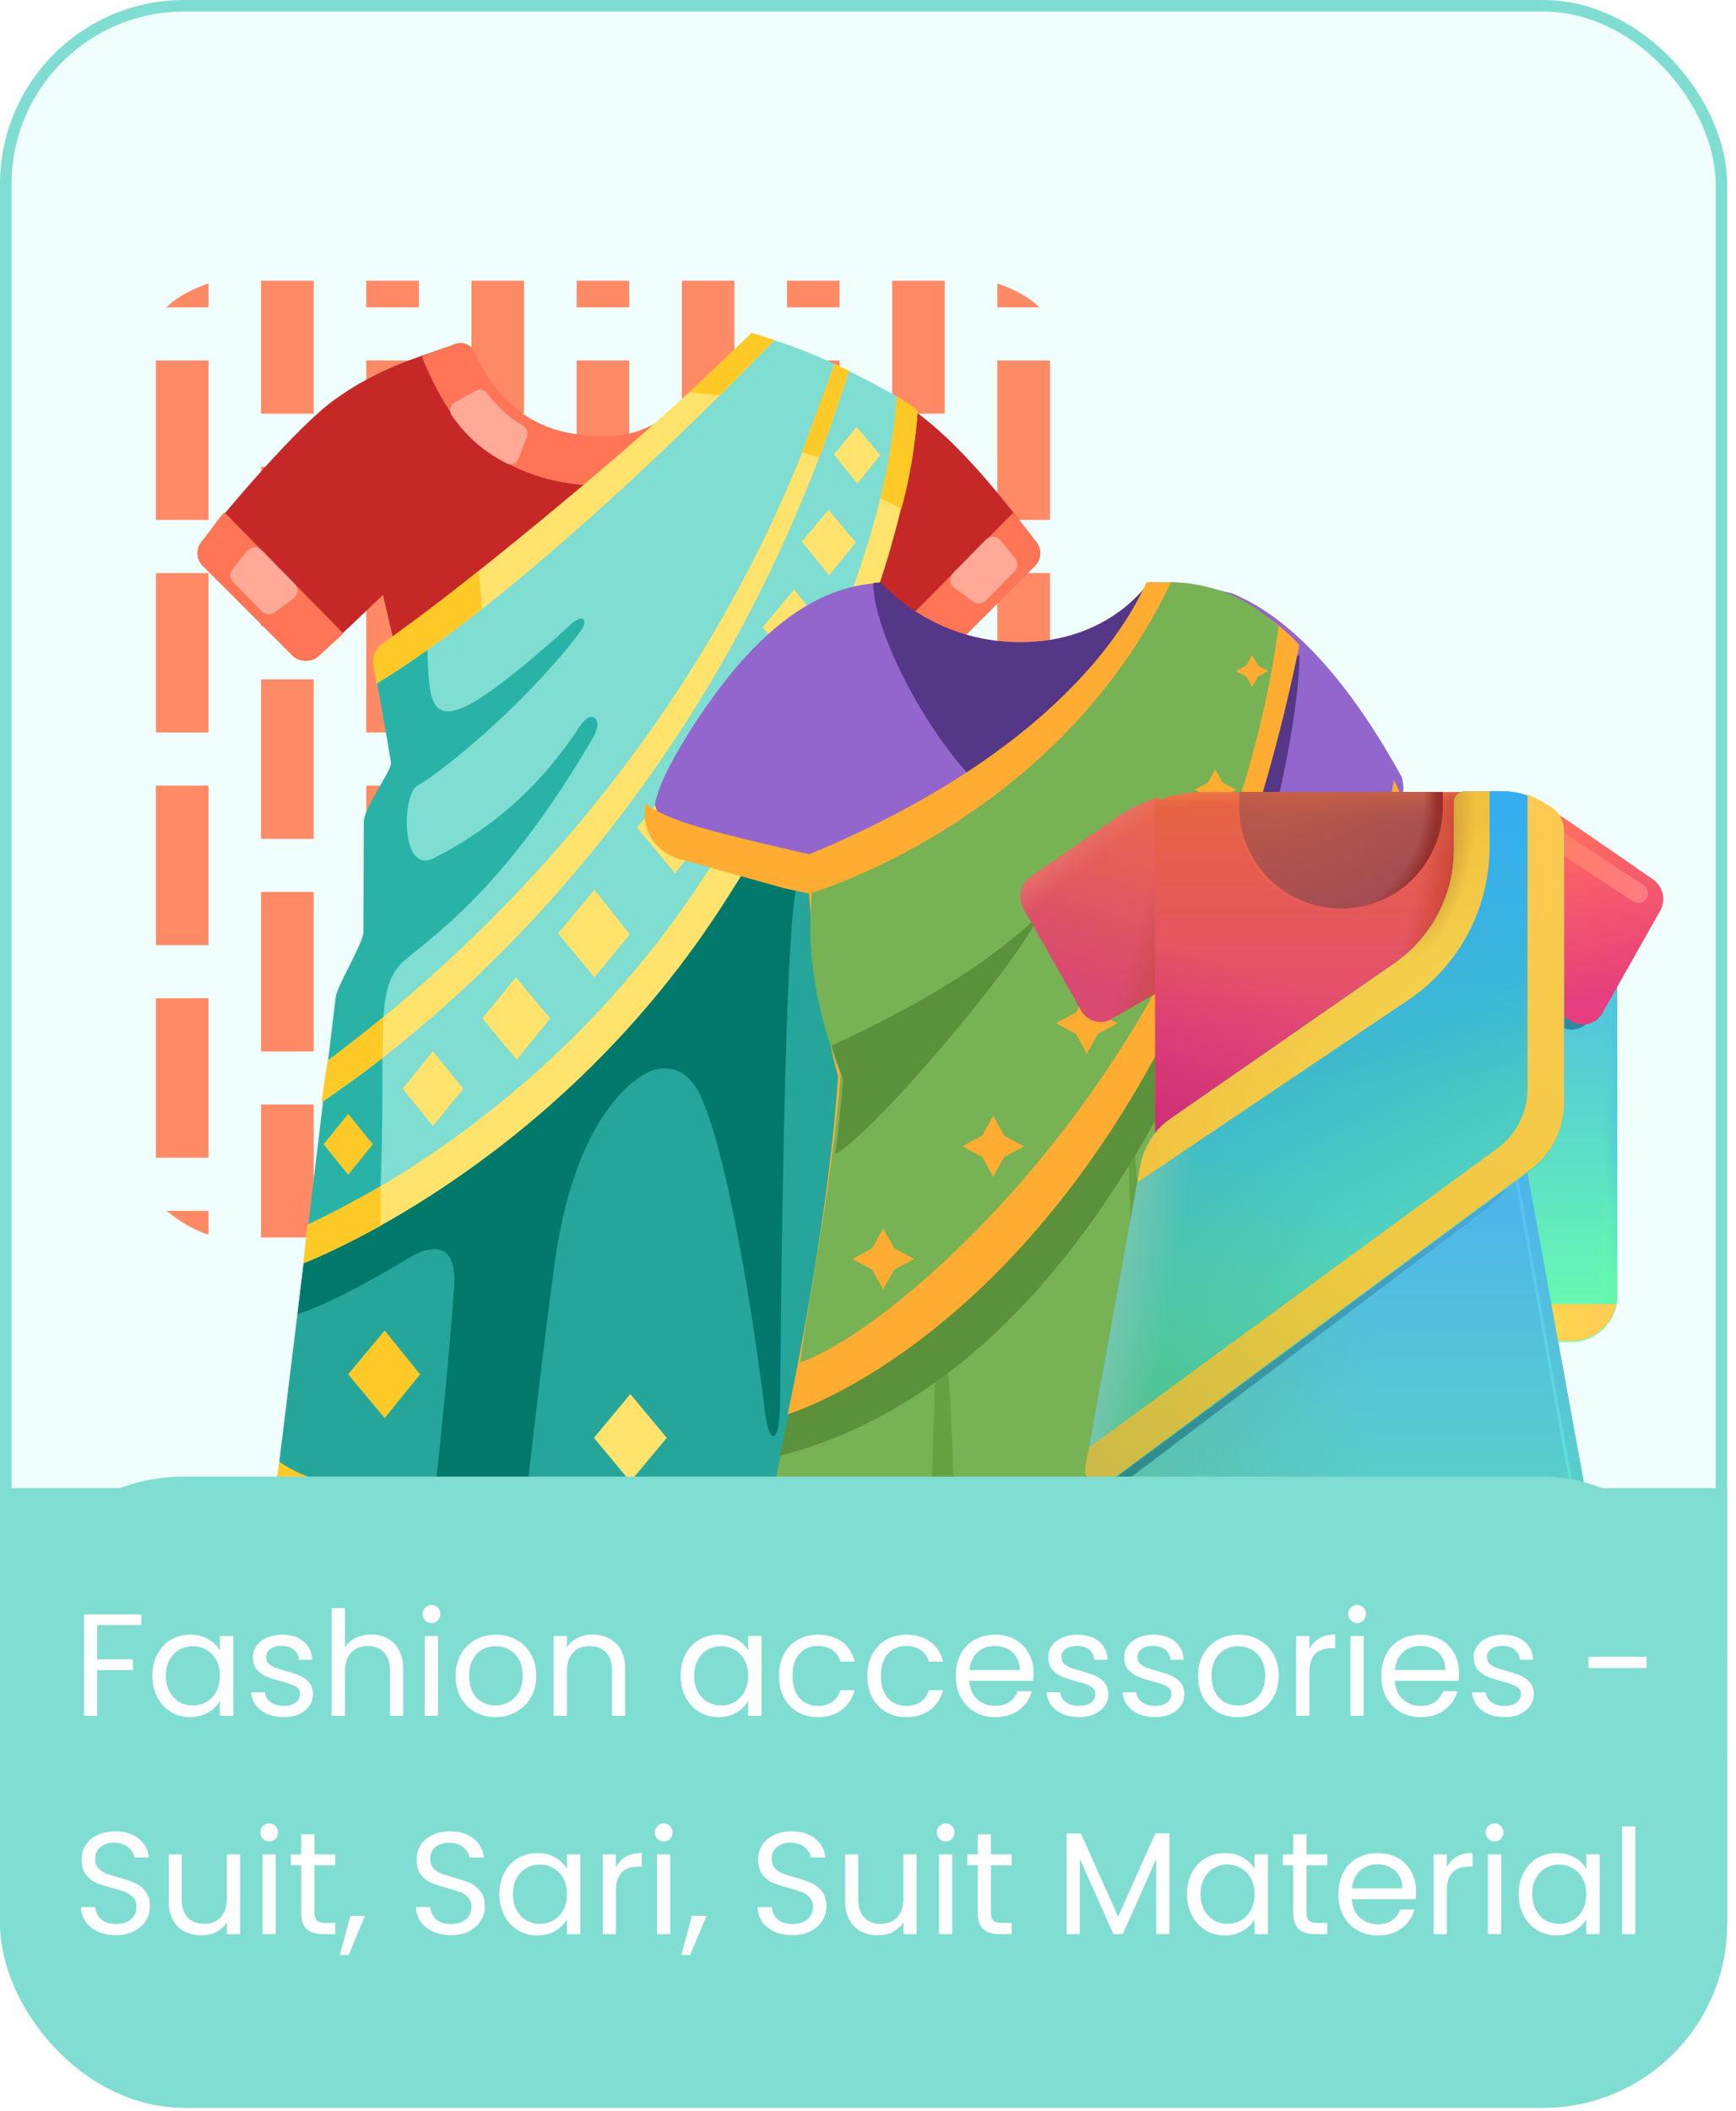 <svg width="167" height="203" viewBox="0 0 167 203" fill="none" xmlns="http://www.w3.org/2000/svg">
<rect x="0.554" y="0.554" width="165.046" height="201.6" rx="17.169" fill="#F0FFFD" stroke="#80DDD2" stroke-width="1.108"/>
<path d="M65.588 27H70.647V39.778H65.588V27ZM65.588 44.889H70.647V60.222H65.588V44.889ZM65.588 85.778H70.647V101.111H65.588V85.778ZM75.706 27H80.765V29.556H75.706V27ZM45.353 85.778H50.412V101.111H45.353V85.778ZM75.706 34.667H80.765V50H75.706V34.667ZM55.471 27H60.529V29.556H55.471V27ZM55.471 75.556H60.529V90.889H55.471V75.556ZM55.471 34.667H60.529V50H55.471V34.667ZM45.353 65.333H50.412V80.667H45.353V65.333ZM55.471 55.111H60.529V70.444H55.471V55.111ZM55.471 96H60.529V111.333H55.471V96ZM65.588 65.333H70.647V80.667H65.588V65.333ZM95.941 96H101V111.333H95.941V96ZM95.941 55.111H101V70.444H95.941V55.111ZM95.941 75.556H101V90.889H95.941V75.556ZM95.941 27.256V29.556H99.988C98.977 28.533 97.459 27.767 95.941 27.256ZM75.706 55.111H80.765V70.444H75.706V55.111ZM99.988 116.444H95.941V118.744C97.459 118.233 98.977 117.467 99.988 116.444ZM85.823 44.889H90.882V60.222H85.823V44.889ZM75.706 96H80.765V111.333H75.706V96ZM85.823 85.778H90.882V101.111H85.823V85.778ZM95.941 34.667H101V50H95.941V34.667ZM85.823 65.333H90.882V80.667H85.823V65.333ZM75.706 75.556H80.765V90.889H75.706V75.556ZM85.823 106.222H90.882V119H85.823V106.222ZM85.823 27H90.882V39.778H85.823V27ZM75.706 116.444H80.765V119H75.706V116.444ZM55.471 116.444H60.529V119H55.471V116.444ZM65.588 106.222H70.647V119H65.588V106.222ZM45.353 106.222H50.412V119H45.353V106.222ZM15 55.111H20.059V70.444H15V55.111ZM20.059 116.444H16.012C17.276 117.467 18.541 118.233 20.059 118.744V116.444ZM16.012 29.556H20.059V27.256C18.541 27.767 17.023 28.533 16.012 29.556ZM15 96H20.059V111.333H15V96ZM15 75.556H20.059V90.889H15V75.556ZM15 34.667H20.059V50H15V34.667ZM25.118 85.778H30.177V101.111H25.118V85.778ZM35.235 55.111H40.294V70.444H35.235V55.111ZM35.235 96H40.294V111.333H35.235V96ZM35.235 34.667H40.294V50H35.235V34.667ZM35.235 27H40.294V29.556H35.235V27ZM45.353 27H50.412V39.778H45.353V27ZM35.235 75.556H40.294V90.889H35.235V75.556ZM35.235 116.444H40.294V119H35.235V116.444ZM25.118 65.333H30.177V80.667H25.118V65.333ZM25.118 27H30.177V39.778H25.118V27ZM25.118 106.222H30.177V119H25.118V106.222ZM45.353 44.889H50.412V60.222H45.353V44.889ZM25.118 44.889H30.177V60.222H25.118V44.889Z" fill="#FF8A65"/>
<path d="M84.634 50.4L73.934 60.62L83.944 116.07C92.414 113.08 98.204 107.48 102.854 104.59C105.554 102.91 108.484 102 108.484 102L84.634 50.4Z" fill="#00796B"/>
<path d="M88.234 58.13L95.214 73.29C95.214 73.29 87.784 66.55 86.904 74.74C86.034 82.93 84.214 90.98 84.214 90.98L75.084 56.44L88.234 58.13Z" fill="#00695C"/>
<path d="M107.574 100.2C103.664 101.1 100.564 103.41 97.154 105.81C93.354 108.52 89.244 111.43 83.554 113.16L84.304 117.04C91.614 115.06 96.664 111.49 100.764 108.62C103.874 106.42 106.574 104.51 109.284 103.91L107.574 100.2Z" fill="#E2A610"/>
<path d="M99.664 52.1C97.164 48.89 92.124 42.05 86.904 38.81C80.594 35 73.814 32.66 73.814 32.66C73.814 32.66 68.774 41.19 61.294 42.58C53.814 43.97 47.964 39.47 46.564 37.57C45.064 35.37 44.264 32.96 42.754 33.46C40.254 34.36 36.344 35.42 32.134 38.47C28.604 41.03 21.904 48.9 19.404 52.1C18.804 52.8 18.904 53.9 19.604 54.5L28.124 63.02C28.824 63.72 30.024 63.72 30.734 63.02L36.844 57.21L37.844 61.52C39.044 66.53 39.444 68.73 39.344 70.94C39.344 71.03 79.724 71.03 79.724 70.94C79.624 68.74 80.024 66.53 81.224 61.52L82.224 57.21L88.334 63.02C89.034 63.72 90.234 63.72 90.944 63.02L99.464 54.5C100.164 53.91 100.264 52.8 99.664 52.1Z" fill="#C62828"/>
<path d="M29.424 119.74L26.314 145.09C32.724 149.2 40.344 146.29 44.654 147.29C48.964 148.29 53.174 151.4 60.684 151.4C68.194 151.4 70.304 148.29 74.614 147.29C78.924 146.29 84.834 149.29 93.954 143.88L79.924 67.63C79.974 67.53 71.004 85.56 58.034 98.96C45.744 111.65 29.424 119.74 29.424 119.74Z" fill="#26A69A"/>
<path d="M39.494 120.88C40.314 120.39 44.024 118.42 43.684 123.75C43.144 132.05 41.394 147.63 41.394 147.63C41.394 147.63 43.354 147.61 44.644 148.06C46.094 148.57 49.944 149.92 49.944 149.92C49.944 149.92 52.054 130.95 53.354 121.5C55.204 108.09 60.374 104.28 61.924 103.34C63.464 102.41 66.004 102.22 67.444 105.48C70.524 112.47 73.054 131.31 73.524 135.34C73.994 139.37 75.004 138.82 75.044 135.07C75.164 122.92 75.424 94.23 76.414 86.56C78.264 72.22 80.564 71.14 80.564 71.14L79.914 67.63C79.934 67.59 80.774 67.58 78.614 67.58C75.134 74.91 67.644 88.83 56.304 100.19C39.104 117.43 29.424 119.74 29.424 119.74L28.624 126.35C28.624 126.35 31.414 125.75 39.494 120.88Z" fill="#00796B"/>
<path d="M60.684 152C53.034 151.97 49.554 149.41 43.954 147.79C38.464 147.24 31.694 149.4 26.114 145.59L26.864 140.56C32.364 144.44 39.334 142.28 45.144 143.28C50.554 144.71 53.994 147.39 60.574 147.39C67.084 147.44 68.244 144.12 73.904 143.38C80.844 142.48 85.084 145 93.104 139.33L94.164 144.58C85.344 149.83 81.614 147.25 75.104 147.98C70.034 149.51 68.444 151.97 60.684 152Z" fill="#FFCA28"/>
<path d="M55.484 41.76C48.974 40.86 46.564 35.85 45.564 33.74C45.264 33.14 44.564 32.84 43.864 33.04L40.584 34.27C40.584 34.27 42.564 39.66 45.664 42.36C51.774 47.77 60.794 47.67 66.204 44.36L67.004 37.95C62.704 41.16 61.094 42.46 55.484 41.76Z" fill="#FF7555"/>
<path d="M73.144 32.38C60.364 45.59 36.074 64.59 36.074 64.59L38.004 73.24L35.454 78.59L35.514 90.09L32.764 96.07L29.424 119.74C29.424 119.74 54.374 108.38 67.974 86.64C82.784 63.43 84.324 52.03 86.644 38.35C86.644 38.35 78.734 33.64 73.144 32.38Z" fill="#80DDD2"/>
<path d="M36.074 64.59C36.074 64.59 37.524 72.62 37.614 73.35C37.704 74.08 34.994 77.66 34.994 79.05C34.994 80.44 34.964 88.66 34.964 89.64C34.964 90.62 32.424 94.86 32.304 95.82C32.184 96.77 29.414 119.75 29.414 119.75C29.414 119.75 32.644 119.27 36.464 117.05C37.384 100.55 35.634 95.13 38.954 92.33C42.274 89.54 48.794 85.07 57.044 70.95C57.394 70.36 57.804 69.14 56.984 68.95C56.304 68.79 55.514 70.26 55.364 70.47C52.964 73.92 49.154 78.74 41.714 82.53C38.514 84.16 38.664 76.38 40.144 75.57C42.834 73.98 50.204 67.97 55.414 61.28C55.594 61.04 56.534 59.96 56.114 59.56C55.734 59.21 54.694 60.23 54.694 60.24C54.694 60.24 47.624 66.78 44.544 68.04C40.904 69.61 41.294 66.07 41.044 60.64C37.234 63.72 36.074 64.59 36.074 64.59Z" fill="#29B3A6"/>
<path d="M41.644 108.29L38.734 104.69L41.644 101.09L44.564 104.69L41.644 108.29Z" fill="#FFE36C"/>
<path d="M33.494 112.97L31.134 110.04L33.494 107.12L35.864 110.04L33.494 112.97Z" fill="#FFCA28"/>
<path d="M57.184 93.98L53.674 89.77L57.184 85.56L60.584 89.87L57.184 93.98ZM71.444 73.8L67.934 69.59L71.444 65.39L74.844 69.69L71.444 73.8ZM76.394 63.97L73.354 60.32L76.394 56.68L79.344 60.41L76.394 63.97ZM49.714 101.91L46.404 97.94L49.614 93.98L52.924 97.94L49.714 101.91Z" fill="#FFE36C"/>
<path d="M37.004 136.37L33.494 132.16L37.004 127.95L40.414 132.16L37.004 136.37ZM82.264 136.37L78.754 132.16L82.264 127.95L85.774 132.16L82.264 136.37Z" fill="#FFCA28"/>
<path d="M93.904 100L90.494 95.79L93.904 91.58L97.404 95.79L93.904 100Z" fill="#E2A610"/>
<path d="M60.634 142.48L57.134 138.27L60.634 134.06L64.144 138.27L60.634 142.48Z" fill="#FFE36C"/>
<path d="M33.034 60.92L21.584 49.26C20.814 50.13 19.804 51.6 19.394 52.1C18.794 52.8 18.894 53.9 19.594 54.5L28.114 63.02C28.814 63.72 30.014 63.72 30.724 63.02C30.624 63.12 33.034 60.92 33.034 60.92ZM86.034 60.84L97.454 49.32C98.134 50.09 99.324 51.6 99.654 52.13C100.284 52.92 100.154 53.93 99.454 54.53L90.934 63.05C90.234 63.75 89.034 63.75 88.324 63.05C88.444 63.14 86.034 60.84 86.034 60.84Z" fill="#FF7555"/>
<path d="M48.754 44.56C46.601 43.503 44.765 41.895 43.434 39.9C43.371 39.802 43.33 39.692 43.311 39.577C43.293 39.462 43.298 39.345 43.328 39.232C43.357 39.12 43.409 39.014 43.48 38.923C43.552 38.831 43.642 38.755 43.744 38.7L45.754 37.58C46.114 37.38 46.584 37.46 46.834 37.79C47.874 39.12 48.824 40.06 50.334 40.95C50.704 41.16 50.844 41.62 50.684 42.01L49.884 44.11C49.714 44.56 49.184 44.78 48.754 44.56ZM25.184 58.79L22.434 55.98C22.271 55.814 22.175 55.594 22.164 55.361C22.153 55.129 22.227 54.901 22.374 54.72L23.774 52.99C23.858 52.887 23.963 52.802 24.082 52.742C24.2 52.682 24.331 52.648 24.463 52.641C24.596 52.635 24.729 52.656 24.853 52.704C24.977 52.752 25.09 52.826 25.184 52.92L28.344 56.14C28.439 56.237 28.512 56.354 28.558 56.482C28.604 56.61 28.622 56.747 28.61 56.882C28.599 57.018 28.558 57.15 28.492 57.268C28.425 57.387 28.334 57.49 28.224 57.57L26.414 58.89C26.034 59.17 25.514 59.13 25.184 58.79Z" fill="#FFA996"/>
<path d="M79.764 55.32L77.134 52.1L79.694 49.02L82.324 52.17L79.764 55.32ZM82.474 46.49L80.214 43.71L82.404 41.06L84.674 43.77L82.474 46.49ZM64.934 83.98L61.284 79.6L64.834 75.22L68.484 79.6L64.934 83.98Z" fill="#FFE36C"/>
<path d="M57.194 148.1L56.994 150.41C56.976 150.636 57.045 150.861 57.186 151.039C57.327 151.217 57.53 151.335 57.754 151.37C59.174 151.58 62.164 151.71 65.114 151.16C65.574 151.07 65.884 150.62 65.814 150.15L65.414 147.73C65.344 147.23 64.874 146.85 64.384 146.96C61.404 147.61 59.334 147.39 58.174 147.27C58.054 147.256 57.933 147.266 57.818 147.301C57.702 147.336 57.595 147.394 57.503 147.472C57.411 147.549 57.336 147.645 57.283 147.754C57.23 147.862 57.2 147.98 57.194 148.1Z" fill="#FFF59D"/>
<path d="M94.844 57.76L97.594 54.95C97.934 54.61 97.954 54.07 97.654 53.69L96.254 51.96C96.17 51.857 96.065 51.773 95.946 51.712C95.828 51.652 95.698 51.618 95.565 51.611C95.432 51.605 95.299 51.626 95.175 51.674C95.051 51.722 94.938 51.796 94.844 51.89L91.684 55.11C91.589 55.208 91.516 55.324 91.47 55.452C91.424 55.58 91.406 55.717 91.418 55.852C91.429 55.988 91.47 56.12 91.536 56.238C91.603 56.357 91.694 56.46 91.804 56.54L93.614 57.86C93.994 58.14 94.514 58.1 94.844 57.76Z" fill="#FFA996"/>
<path d="M74.494 32.71L72.314 32C58.184 46.01 37.274 61.74 37.274 61.74C36.044 62.77 35.914 63.95 36.204 65.75C52.464 55.86 74.494 32.71 74.494 32.71ZM86.254 38.29C86.254 38.29 86.084 57.29 66.764 85.77C52.954 106.12 34.964 115.3 29.584 117.77C29.444 119.06 29.284 120.45 29.174 121.49C29.174 121.49 52.914 112.56 69.314 87.35C87.454 59.47 88.274 39.49 88.274 39.49C87.194 38.73 86.804 38.5 86.254 38.29Z" fill="#FFE36C"/>
<path d="M81.684 35.65L80.244 35.01C68.524 71.55 43.234 93.31 31.564 101.97C31.534 102.1 31.514 102.22 31.484 102.35C31.314 103.32 31.124 104.59 30.934 106C41.444 98.96 68.674 77.34 81.684 35.65Z" fill="#FFE36C"/>
<path d="M46.054 54.89C40.854 59.04 36.714 61.95 36.714 61.95C35.484 62.98 35.914 63.95 36.204 65.75C39.434 63.78 42.904 61.29 46.374 58.56C46.284 57.33 46.164 56.01 46.054 54.89ZM36.614 114.08C34.024 115.56 30.914 117.17 29.594 117.78C29.454 119.07 29.294 120.46 29.184 121.5C29.184 121.5 32.584 120.08 36.614 117.88V114.08ZM31.564 101.97C31.534 102.1 31.514 102.22 31.484 102.35C31.314 103.32 31.124 104.59 30.934 106C32.174 105.17 35.134 102.99 36.784 101.75L36.884 97.8C35.454 98.96 32.744 101.09 31.564 101.97ZM66.314 37.7C67.054 37.88 69.284 37.99 69.284 37.99C70.954 36.3 74.494 32.71 74.494 32.71L72.314 32C71.394 32.92 67.294 36.78 66.314 37.7ZM77.134 43.5L78.804 43.98C79.404 42.56 81.324 36.8 81.684 35.66L80.244 35.01C79.894 36.1 77.134 43.5 77.134 43.5ZM84.674 47.89L86.704 48.94C88.024 44.33 88.284 39.49 88.284 39.49C88.284 39.49 86.964 38.44 86.254 38.12C86.254 38.12 86.034 42.56 84.674 47.89Z" fill="#FFCA28"/>
<path d="M50.514 145.15C46.334 142.86 43.004 143.03 41.894 143C41.594 145.77 41.394 147.7 41.394 147.7C44.524 147.78 45.414 148.55 49.944 149.92C49.944 149.91 50.174 148.03 50.514 145.15ZM79.524 143.18C77.984 143.16 75.694 143.15 73.914 143.38C73.844 143.39 73.174 143.5 73.104 143.51L73.424 148.57C73.734 148.46 75.204 147.7 80.424 147.92L79.524 143.18Z" fill="#E2A610"/>
<path d="M117.328 92C117.126 101.114 125.829 114.604 133.879 133.657C135.913 139.062 111.767 141.964 105.357 134.479C98.947 126.993 117.328 92 117.328 92Z" fill="#FFAC33"/>
<path d="M118.95 88.479C119.938 96.895 125.856 112.387 132.987 130.81C133.604 137.184 111.804 138.291 105.388 130.711C100.993 125.52 107.988 96.262 113.155 86.582C115.531 82.133 118.95 88.479 118.95 88.479Z" fill="#5C913B"/>
<path d="M126.869 148.652C126.676 147.792 126.478 146.934 126.274 146.077L126.251 145.983C123.175 133.128 117.011 112.236 116.322 96.889L119.737 85.663L119.629 82.113L119.253 70L115.006 75.18C114.171 75.465 113.306 76.315 112.491 77.948C110.318 82.292 92.263 94.707 80.839 103.275C80.041 116.486 75.589 137.973 73.487 147.559L73.467 147.5C73.351 148.1 73.237 148.706 73.114 149.252C71.861 155.394 81.163 157.917 89.047 154.518L89.064 154.512C90.098 155.513 91.297 156.25 92.57 156.796C98.785 159.465 106.968 157.212 108.766 154.737L108.768 154.731C109.888 155.141 111.058 155.436 112.243 155.644C119.913 156.981 128.142 154.193 126.869 148.652Z" fill="#77B255"/>
<path d="M84.426 56.077C76.385 56.557 70.463 63.933 66.434 70.188C65.138 72.335 63.538 74.848 63 77.331C64.642 87.357 138.724 88.601 134.854 74.74C130.825 67.418 125.231 59.778 118.504 57.057L114.427 56.103C113.302 56.022 112.174 55.988 111.047 56.004C104.071 66.632 88.704 62.579 84.426 56.077Z" fill="#9266CC"/>
<path d="M89 152.026L90.253 155L92.138 153.411L92.14 153.465C91.809 145.549 91.628 136.875 91.221 131.967C90.797 132.293 90.367 132.613 89.931 132.928C89.795 138.147 89.553 146.428 89 152.026ZM108.785 152.238L110.421 155L112 152.69C110.948 136.688 109.934 118.048 109.148 111L108.58 111.936C108.909 120.4 109.214 141.492 108.785 152.238Z" fill="#66A141"/>
<path d="M119.997 70L79.188 118.649C79.188 118.649 76.618 132.961 75 140C80.74 138.543 85.815 135.949 90.291 132.706C90.723 132.391 91.151 132.069 91.576 131.743C98.972 126.033 104.643 118.578 108.86 111.664C109.052 111.351 109.24 111.038 109.426 110.726C112.664 105.283 115.003 100.258 116.56 96.794L120 85.608L119.997 70Z" fill="#5C913B"/>
<path d="M98.147 61.757C89.493 61.757 84.749 56.003 84.749 56.003C84.497 56.003 84 56.069 84 56.075C84.066 62.639 93.803 79 100.301 79C106.822 79 111 62.521 111 56H110.503C110.503 56 106.799 61.757 98.147 61.757Z" fill="#553788"/>
<path d="M119.96 82.088L120.491 85.874L131.762 82.337C132.371 82.147 132.934 81.834 133.415 81.416C133.896 80.999 134.286 80.486 134.558 79.91C134.831 79.334 134.98 78.708 134.998 78.071C135.016 77.434 134.901 76.801 134.661 76.211C134.489 75.794 134.289 75.389 134.062 75C133.703 78.859 131.409 79.398 119.96 82.088ZM126.439 148.729C126.248 147.877 126.051 147.025 125.849 146.175V146.178C124.809 150.804 119.319 153.548 111.746 152.862C110.978 152.783 110.214 152.673 109.455 152.532C109.17 152.483 108.883 152.442 108.596 152.408C103.702 154.948 98.263 155.936 92.273 153.63L92.27 153.576C92.106 153.551 91.94 153.497 91.773 153.449C90.951 153.206 90.089 152.712 89.193 152.196C85.173 153.17 76.255 154.186 73.484 147.64L73.464 147.58C73.348 148.176 73.235 148.777 73.113 149.319C71.87 155.414 81.098 157.918 88.919 154.544L88.936 154.539C89.962 155.532 91.151 156.264 92.414 156.805C98.58 159.453 106.697 157.218 108.48 154.762L108.483 154.756C109.593 155.163 110.755 155.456 111.93 155.662C119.539 156.995 127.702 154.228 126.439 148.729Z" fill="#FFAC33"/>
<path d="M111.819 152.735C110.709 152.631 110.255 152.499 109.526 152.364C109.241 152.312 108.955 152.267 108.667 152.23C108.634 153.163 108.594 154.002 108.552 154.78L108.555 154.774C109.664 155.215 110.825 155.533 112 155.757L111.819 152.735ZM92.352 153.555L92.35 153.497C92.186 153.47 92.019 153.412 91.852 153.359C91.031 153.096 90.169 152.56 89.274 152C89.189 152.934 89.099 153.77 89 154.547L89.017 154.541C90.042 155.619 91.231 156.412 92.493 157C92.44 155.803 92.406 154.994 92.352 153.555Z" fill="#FF960D"/>
<path d="M119.939 86L119 65.356L124.997 63C124.997 63 125.203 68.244 121.999 80.807C122.429 83.026 122.812 85.035 122.812 85.035L119.939 86Z" fill="#553788"/>
<path d="M110.299 56C109.421 57.744 103.889 71.321 77.883 82.143C77.88 82.16 76.326 81.803 76.312 81.8C68.446 79.954 64.158 78.949 62.105 77.259C61.862 78.364 62.044 79.52 62.613 80.498C63.182 81.477 64.098 82.208 65.18 82.548L75.483 85.433L77.829 85.94L77.832 85.937C78.101 91.365 79.456 99.474 80.62 103.464C79.692 117.876 75.775 136 75.775 136C75.775 136 112.008 125.331 125 62.028C120.402 56.997 114.24 56 112.653 56H110.299Z" fill="#FFAC33"/>
<path d="M77 131C77.208 128.185 80.183 113.369 80.862 103.331C77 93.25 78.087 87.298 78.09 85.855C78.09 85.855 101.727 78.954 112.644 56C118.851 56.096 122.104 59.538 123 60.23C117.468 101.193 86.34 127.88 77 131Z" fill="#77B255"/>
<path d="M100 88C94.504 93.163 87.844 96.88 80 100.561C80.319 101.578 80.673 102.624 81.107 103.743C80.925 106.167 80.673 108.585 80.351 110.994L80.354 111C84.217 108.801 97.594 92.993 100 88Z" fill="#5C913B"/>
<path d="M84.961 118.131L86.007 120.027L87.921 121.067L86.007 122.104L84.961 124L83.915 122.104L82 121.067L83.915 120.027L84.961 118.131ZM95.544 107.302L96.59 109.199L98.502 110.238L96.59 111.276L95.544 113.172L94.496 111.276L92.584 110.238L94.496 109.199L95.544 107.302ZM104.555 95.468L105.6 97.364L107.513 98.404L105.6 99.441L104.555 101.337L103.509 99.441L101.594 98.404L103.509 97.364L104.555 95.468ZM111.425 85.18L112.331 86.824L113.99 87.723L112.331 88.621L111.425 90.266L110.519 88.621L108.86 87.723L110.519 86.824L111.425 85.18ZM116.908 73.975L117.614 75.253L118.902 75.951L117.614 76.651L116.908 77.929L116.204 76.651L114.916 75.951L116.204 75.253L116.908 73.975ZM120.453 63L121 63.992L122 64.534L121 65.08L120.453 66.072L119.903 65.08L118.902 64.534L119.903 63.992L120.453 63Z" fill="#FFAC33"/>
<path d="M100.203 170.372L106.387 135.413L146.389 109.738L157.112 168.687C157.242 169.401 157.213 170.135 157.028 170.837C156.843 171.539 156.505 172.191 156.04 172.749C155.575 173.306 154.993 173.754 154.336 174.062C153.679 174.37 152.962 174.53 152.236 174.53H103.692C103.174 174.53 102.663 174.417 102.194 174.198C101.726 173.98 101.31 173.661 100.978 173.265C100.645 172.868 100.404 172.404 100.27 171.904C100.136 171.405 100.113 170.882 100.203 170.372Z" fill="#836CE0" fill-opacity="0.5"/>
<path d="M135.989 92.141H155.576V124.622C155.576 127.066 153.593 129.049 151.149 129.049H135.989V92.141Z" fill="url(#paint0_linear_3260_531)"/>
<path d="M135.989 92.141H155.576V124.622C155.576 127.066 153.593 129.049 151.149 129.049H135.989V92.141Z" fill="url(#paint1_linear_3260_531)"/>
<path d="M135.989 92.141H155.576V124.622C155.576 127.066 153.593 129.049 151.149 129.049H135.989V92.141Z" fill="url(#paint2_radial_3260_531)"/>
<g filter="url(#filter0_f_3260_531)">
<path d="M149.106 79.014C148.086 78.374 146.989 77.867 145.841 77.505L144.846 78.861V95.683L150.126 98.732C150.369 98.872 150.637 98.964 150.916 99C151.195 99.036 151.477 99.017 151.749 98.943C152.02 98.869 152.273 98.743 152.495 98.57C152.717 98.398 152.902 98.183 153.04 97.938L158.6 88.094C158.885 87.59 158.971 86.998 158.84 86.434C158.71 85.87 158.373 85.376 157.895 85.048C154.644 82.817 150.214 79.715 149.106 79.014Z" fill="#2F8AA6"/>
</g>
<g filter="url(#filter1_i_3260_531)">
<path fill-rule="evenodd" clip-rule="evenodd" d="M155.491 125.507C155.076 127.526 153.292 129.049 151.149 129.049H135.989V125.507H155.491Z" fill="url(#paint3_radial_3260_531)"/>
</g>
<path d="M100.203 170.372L106.387 135.413L146.389 109.738L157.112 168.687C157.242 169.401 157.213 170.135 157.028 170.837C156.843 171.539 156.505 172.191 156.04 172.749C155.575 173.306 154.993 173.754 154.336 174.062C153.679 174.37 152.962 174.53 152.236 174.53H103.692C103.174 174.53 102.663 174.417 102.194 174.198C101.726 173.98 101.31 173.661 100.978 173.265C100.645 172.868 100.404 172.404 100.27 171.904C100.136 171.405 100.113 170.882 100.203 170.372Z" fill="url(#paint4_linear_3260_531)"/>
<path d="M100.203 170.372L106.387 135.413L146.389 109.738L157.112 168.687C157.242 169.401 157.213 170.135 157.028 170.837C156.843 171.539 156.505 172.191 156.04 172.749C155.575 173.306 154.993 173.754 154.336 174.062C153.679 174.37 152.962 174.53 152.236 174.53H103.692C103.174 174.53 102.663 174.417 102.194 174.198C101.726 173.98 101.31 173.661 100.978 173.265C100.645 172.868 100.404 172.404 100.27 171.904C100.136 171.405 100.113 170.882 100.203 170.372Z" fill="url(#paint5_linear_3260_531)"/>
<path d="M100.203 170.372L106.387 135.413L146.389 109.738L157.112 168.687C157.242 169.401 157.213 170.135 157.028 170.837C156.843 171.539 156.505 172.191 156.04 172.749C155.575 173.306 154.993 173.754 154.336 174.062C153.679 174.37 152.962 174.53 152.236 174.53H103.692C103.174 174.53 102.663 174.417 102.194 174.198C101.726 173.98 101.31 173.661 100.978 173.265C100.645 172.868 100.404 172.404 100.27 171.904C100.136 171.405 100.113 170.882 100.203 170.372Z" fill="url(#paint6_linear_3260_531)"/>
<g filter="url(#filter2_f_3260_531)">
<path d="M108.37 129.848C123.017 119.125 137.076 108.342 146.135 101.727V110.216C146.135 111.363 145.866 112.494 145.349 113.518C144.832 114.542 144.082 115.43 143.16 116.112L108.395 142.346C108.185 142.5 107.933 142.588 107.673 142.598C107.412 142.608 107.155 142.539 106.934 142.401C106.712 142.263 106.538 142.062 106.432 141.823C106.326 141.585 106.295 141.32 106.341 141.064L108.37 129.848Z" fill="url(#paint7_radial_3260_531)"/>
</g>
<g filter="url(#filter3_i_3260_531)">
<path d="M107.796 78.568C109.124 77.728 110.842 77.094 111.242 76.992L112.057 78.419V95.24L106.777 98.289C106.534 98.429 106.265 98.52 105.987 98.556C105.709 98.592 105.426 98.573 105.156 98.499C104.885 98.425 104.632 98.298 104.41 98.126C104.189 97.954 104.004 97.74 103.866 97.496L98.299 87.651C98.014 87.147 97.929 86.554 98.06 85.99C98.191 85.427 98.529 84.932 99.007 84.606C102.258 82.374 106.688 79.276 107.796 78.575" fill="url(#paint8_linear_3260_531)"/>
<path d="M107.796 78.568C109.124 77.728 110.842 77.094 111.242 76.992L112.057 78.419V95.24L106.777 98.289C106.534 98.429 106.265 98.52 105.987 98.556C105.709 98.592 105.426 98.573 105.156 98.499C104.885 98.425 104.632 98.298 104.41 98.126C104.189 97.954 104.004 97.74 103.866 97.496L98.299 87.651C98.014 87.147 97.929 86.554 98.06 85.99C98.191 85.427 98.529 84.932 99.007 84.606C102.258 82.374 106.688 79.276 107.796 78.575" fill="url(#paint9_linear_3260_531)"/>
<path d="M107.796 78.568C109.124 77.728 110.842 77.094 111.242 76.992L112.057 78.419V95.24L106.777 98.289C106.534 98.429 106.265 98.52 105.987 98.556C105.709 98.592 105.426 98.573 105.156 98.499C104.885 98.425 104.632 98.298 104.41 98.126C104.189 97.954 104.004 97.74 103.866 97.496L98.299 87.651C98.014 87.147 97.929 86.554 98.06 85.99C98.191 85.427 98.529 84.932 99.007 84.606C102.258 82.374 106.688 79.276 107.796 78.575" fill="url(#paint10_linear_3260_531)"/>
</g>
<path d="M111.119 109.738V77.034C111.813 76.751 113.722 76.177 115.772 76.177H142.247C144.301 76.177 146.206 76.748 146.904 77.034V109.738H111.119Z" fill="url(#paint11_linear_3260_531)"/>
<path d="M111.119 109.738V77.034C111.813 76.751 113.722 76.177 115.772 76.177H142.247C144.301 76.177 146.206 76.748 146.904 77.034V109.738H111.119Z" fill="url(#paint12_linear_3260_531)"/>
<path d="M111.119 109.738V77.034C111.813 76.751 113.722 76.177 115.772 76.177H142.247C144.301 76.177 146.206 76.748 146.904 77.034V109.738H111.119Z" fill="url(#paint13_radial_3260_531)"/>
<path d="M111.119 109.738V77.034C111.813 76.751 113.722 76.177 115.772 76.177H142.247C144.301 76.177 146.206 76.748 146.904 77.034V109.738H111.119Z" fill="url(#paint14_linear_3260_531)"/>
<g filter="url(#filter4_f_3260_531)">
<path d="M119.228 76H119.051V77.576C119.051 80.217 120.1 82.75 121.967 84.617C123.835 86.485 126.368 87.534 129.009 87.534C131.65 87.534 134.183 86.485 136.05 84.617C137.918 82.75 138.967 80.217 138.967 77.576V76H119.228Z" stroke="url(#paint15_radial_3260_531)" stroke-width="0.1"/>
</g>
<path d="M119.227 76.177V77.576C119.227 78.861 119.48 80.133 119.971 81.319C120.463 82.506 121.183 83.584 122.091 84.493C123 85.401 124.078 86.121 125.265 86.613C126.451 87.104 127.723 87.357 129.008 87.357C130.292 87.357 131.564 87.104 132.751 86.613C133.937 86.121 135.016 85.401 135.924 84.493C136.832 83.584 137.553 82.506 138.044 81.319C138.536 80.133 138.789 78.861 138.789 77.576V76.177H119.227Z" fill="url(#paint16_radial_3260_531)"/>
<path d="M119.227 76.177V77.576C119.227 78.861 119.48 80.133 119.971 81.319C120.463 82.506 121.183 83.584 122.091 84.493C123 85.401 124.078 86.121 125.265 86.613C126.451 87.104 127.723 87.357 129.008 87.357C130.292 87.357 131.564 87.104 132.751 86.613C133.937 86.121 135.016 85.401 135.924 84.493C136.832 83.584 137.553 82.506 138.044 81.319C138.536 80.133 138.789 78.861 138.789 77.576V76.177H119.227Z" fill="url(#paint17_linear_3260_531)"/>
<path d="M119.227 76.177V77.576C119.227 78.861 119.48 80.133 119.971 81.319C120.463 82.506 121.183 83.584 122.091 84.493C123 85.401 124.078 86.121 125.265 86.613C126.451 87.104 127.723 87.357 129.008 87.357C130.292 87.357 131.564 87.104 132.751 86.613C133.937 86.121 135.016 85.401 135.924 84.493C136.832 83.584 137.553 82.506 138.044 81.319C138.536 80.133 138.789 78.861 138.789 77.576V76.177H119.227Z" fill="url(#paint18_radial_3260_531)"/>
<path d="M119.227 76.177V77.576C119.227 78.861 119.48 80.133 119.971 81.319C120.463 82.506 121.183 83.584 122.091 84.493C123 85.401 124.078 86.121 125.265 86.613C126.451 87.104 127.723 87.357 129.008 87.357C130.292 87.357 131.564 87.104 132.751 86.613C133.937 86.121 135.016 85.401 135.924 84.493C136.832 83.584 137.553 82.506 138.044 81.319C138.536 80.133 138.789 78.861 138.789 77.576V76.177H119.227Z" fill="url(#paint19_radial_3260_531)"/>
<path d="M119.227 76.177V77.576C119.227 78.861 119.48 80.133 119.971 81.319C120.463 82.506 121.183 83.584 122.091 84.493C123 85.401 124.078 86.121 125.265 86.613C126.451 87.104 127.723 87.357 129.008 87.357C130.292 87.357 131.564 87.104 132.751 86.613C133.937 86.121 135.016 85.401 135.924 84.493C136.832 83.584 137.553 82.506 138.044 81.319C138.536 80.133 138.789 78.861 138.789 77.576V76.177H119.227Z" fill="url(#paint20_linear_3260_531)"/>
<path d="M119.227 76.177V77.576C119.227 78.861 119.48 80.133 119.971 81.319C120.463 82.506 121.183 83.584 122.091 84.493C123 85.401 124.078 86.121 125.265 86.613C126.451 87.104 127.723 87.357 129.008 87.357C130.292 87.357 131.564 87.104 132.751 86.613C133.937 86.121 135.016 85.401 135.924 84.493C136.832 83.584 137.553 82.506 138.044 81.319C138.536 80.133 138.789 78.861 138.789 77.576V76.177H119.227Z" fill="url(#paint21_radial_3260_531)"/>
<path d="M150.208 78.514C149.188 77.874 148.091 77.368 146.943 77.005L145.948 78.362V95.183L151.228 98.232C151.471 98.373 151.739 98.464 152.018 98.5C152.297 98.536 152.58 98.517 152.851 98.443C153.122 98.37 153.375 98.243 153.597 98.07C153.819 97.898 154.004 97.683 154.142 97.439L159.702 87.594C159.986 87.091 160.071 86.5 159.941 85.937C159.811 85.374 159.476 84.88 159.001 84.552C155.747 82.314 151.316 79.219 150.208 78.514Z" fill="url(#paint22_linear_3260_531)"/>
<g filter="url(#filter5_i_3260_531)">
<path d="M156.713 171.711C156.309 172.555 155.674 173.268 154.882 173.767C154.09 174.266 153.173 174.53 152.237 174.53H103.693C102.878 174.531 102.088 174.251 101.456 173.737C100.824 173.224 100.388 172.508 100.222 171.711H156.713Z" fill="url(#paint23_linear_3260_531)"/>
</g>
<g filter="url(#filter6_f_3260_531)">
<path d="M145.738 112.394L155.966 169.884" stroke="url(#paint24_linear_3260_531)" stroke-width="0.3" stroke-linecap="round"/>
</g>
<g filter="url(#filter7_f_3260_531)">
<path d="M158.13 85.141L150.346 80.021C149.92 79.74 149.347 79.858 149.066 80.285C148.786 80.711 148.904 81.284 149.33 81.565L157.114 86.686C157.541 86.966 158.114 86.848 158.394 86.422C158.675 85.995 158.557 85.422 158.13 85.141Z" fill="url(#paint25_linear_3260_531)"/>
</g>
<path d="M139.87 81.706V77.159C139.87 76.877 139.981 76.607 140.181 76.407C140.38 76.208 140.65 76.096 140.932 76.096H144.565C145.845 76.096 147.1 76.442 148.199 77.098L149.162 77.672C149.557 77.907 149.884 78.241 150.111 78.641C150.338 79.041 150.458 79.493 150.458 79.953V106.162C150.459 107.408 150.167 108.638 149.606 109.751C149.045 110.864 148.231 111.83 147.228 112.572L106.656 142.577C106.427 142.746 106.154 142.843 105.869 142.855C105.585 142.867 105.304 142.793 105.063 142.643C104.822 142.493 104.631 142.273 104.516 142.013C104.401 141.753 104.367 141.465 104.418 141.185L109.687 112.118C110.022 110.272 111.077 108.634 112.619 107.564L134.157 92.613C135.919 91.391 137.358 89.76 138.352 87.861C139.346 85.961 139.869 83.849 139.87 81.706Z" fill="url(#paint26_linear_3260_531)"/>
<path d="M139.87 81.706V77.159C139.87 76.877 139.981 76.607 140.181 76.407C140.38 76.208 140.65 76.096 140.932 76.096H144.565C145.845 76.096 147.1 76.442 148.199 77.098L149.162 77.672C149.557 77.907 149.884 78.241 150.111 78.641C150.338 79.041 150.458 79.493 150.458 79.953V106.162C150.459 107.408 150.167 108.638 149.606 109.751C149.045 110.864 148.231 111.83 147.228 112.572L106.656 142.577C106.427 142.746 106.154 142.843 105.869 142.855C105.585 142.867 105.304 142.793 105.063 142.643C104.822 142.493 104.631 142.273 104.516 142.013C104.401 141.753 104.367 141.465 104.418 141.185L109.687 112.118C110.022 110.272 111.077 108.634 112.619 107.564L134.157 92.613C135.919 91.391 137.358 89.76 138.352 87.861C139.346 85.961 139.869 83.849 139.87 81.706Z" fill="url(#paint27_radial_3260_531)"/>
<path d="M139.87 81.706V77.159C139.87 76.877 139.981 76.607 140.181 76.407C140.38 76.208 140.65 76.096 140.932 76.096H144.565C145.845 76.096 147.1 76.442 148.199 77.098L149.162 77.672C149.557 77.907 149.884 78.241 150.111 78.641C150.338 79.041 150.458 79.493 150.458 79.953V106.162C150.459 107.408 150.167 108.638 149.606 109.751C149.045 110.864 148.231 111.83 147.228 112.572L106.656 142.577C106.427 142.746 106.154 142.843 105.869 142.855C105.585 142.867 105.304 142.793 105.063 142.643C104.822 142.493 104.631 142.273 104.516 142.013C104.401 141.753 104.367 141.465 104.418 141.185L109.687 112.118C110.022 110.272 111.077 108.634 112.619 107.564L134.157 92.613C135.919 91.391 137.358 89.76 138.352 87.861C139.346 85.961 139.869 83.849 139.87 81.706Z" fill="url(#paint28_linear_3260_531)"/>
<path d="M139.87 81.706V77.159C139.87 76.877 139.981 76.607 140.181 76.407C140.38 76.208 140.65 76.096 140.932 76.096H144.565C145.845 76.096 147.1 76.442 148.199 77.098L149.162 77.672C149.557 77.907 149.884 78.241 150.111 78.641C150.338 79.041 150.458 79.493 150.458 79.953V106.162C150.459 107.408 150.167 108.638 149.606 109.751C149.045 110.864 148.231 111.83 147.228 112.572L106.656 142.577C106.427 142.746 106.154 142.843 105.869 142.855C105.585 142.867 105.304 142.793 105.063 142.643C104.822 142.493 104.631 142.273 104.516 142.013C104.401 141.753 104.367 141.465 104.418 141.185L109.687 112.118C110.022 110.272 111.077 108.634 112.619 107.564L134.157 92.613C135.919 91.391 137.358 89.76 138.352 87.861C139.346 85.961 139.869 83.849 139.87 81.706Z" fill="url(#paint29_linear_3260_531)"/>
<path d="M109.404 113.708L135.475 96.161C137.881 94.54 139.853 92.353 141.216 89.792C142.578 87.23 143.291 84.373 143.29 81.472V76.096H140.932C140.65 76.096 140.38 76.208 140.181 76.407C139.982 76.607 139.87 76.877 139.87 77.159V81.706C139.87 83.85 139.351 85.962 138.358 87.862C137.364 89.762 135.926 91.393 134.165 92.616L112.623 107.568C111.081 108.637 110.026 110.275 109.691 112.122L109.404 113.708Z" fill="url(#paint30_radial_3260_531)"/>
<path d="M109.404 113.708L135.475 96.161C137.881 94.54 139.853 92.353 141.216 89.792C142.578 87.23 143.291 84.373 143.29 81.472V76.096H140.932C140.65 76.096 140.38 76.208 140.181 76.407C139.982 76.607 139.87 76.877 139.87 77.159V81.706C139.87 83.85 139.351 85.962 138.358 87.862C137.364 89.762 135.926 91.393 134.165 92.616L112.623 107.568C111.081 108.637 110.026 110.275 109.691 112.122L109.404 113.708Z" fill="url(#paint31_radial_3260_531)"/>
<g filter="url(#filter8_i_3260_531)">
<path d="M104.765 139.308L144.045 110.531C144.943 109.874 145.674 109.013 146.178 108.02C146.682 107.027 146.945 105.929 146.945 104.816V76.507C147.379 76.662 147.797 76.859 148.199 77.098L149.162 77.672C149.557 77.907 149.884 78.241 150.111 78.641C150.338 79.041 150.458 79.493 150.458 79.952V106.161C150.459 107.408 150.167 108.637 149.606 109.751C149.045 110.864 148.231 111.83 147.228 112.571L106.656 142.577C106.427 142.746 106.154 142.843 105.869 142.855C105.585 142.866 105.304 142.792 105.063 142.642C104.822 142.492 104.631 142.273 104.516 142.013C104.401 141.753 104.367 141.464 104.418 141.185L104.765 139.308Z" fill="url(#paint32_linear_3260_531)"/>
<path d="M104.765 139.308L144.045 110.531C144.943 109.874 145.674 109.013 146.178 108.02C146.682 107.027 146.945 105.929 146.945 104.816V76.507C147.379 76.662 147.797 76.859 148.199 77.098L149.162 77.672C149.557 77.907 149.884 78.241 150.111 78.641C150.338 79.041 150.458 79.493 150.458 79.952V106.161C150.459 107.408 150.167 108.637 149.606 109.751C149.045 110.864 148.231 111.83 147.228 112.571L106.656 142.577C106.427 142.746 106.154 142.843 105.869 142.855C105.585 142.866 105.304 142.792 105.063 142.642C104.822 142.492 104.631 142.273 104.516 142.013C104.401 141.753 104.367 141.464 104.418 141.185L104.765 139.308Z" fill="url(#paint33_linear_3260_531)"/>
</g>
<rect y="142" width="166.154" height="59.815" rx="17.723" fill="#80DDD2"/>
<rect y="143.108" width="166.154" height="25.477" fill="#80DDD2"/>
<path d="M13.594 155.242V156.278H9.352V159.568H12.796V160.604H9.352V165H8.078V155.242H13.594ZM14.657 161.136C14.657 160.352 14.815 159.666 15.133 159.078C15.45 158.481 15.884 158.019 16.435 157.692C16.995 157.365 17.615 157.202 18.297 157.202C18.969 157.202 19.552 157.347 20.047 157.636C20.541 157.925 20.91 158.289 21.153 158.728V157.328H22.441V165H21.153V163.572C20.901 164.02 20.523 164.393 20.019 164.692C19.524 164.981 18.945 165.126 18.283 165.126C17.601 165.126 16.985 164.958 16.435 164.622C15.884 164.286 15.45 163.815 15.133 163.208C14.815 162.601 14.657 161.911 14.657 161.136ZM21.153 161.15C21.153 160.571 21.036 160.067 20.803 159.638C20.569 159.209 20.252 158.882 19.851 158.658C19.459 158.425 19.025 158.308 18.549 158.308C18.073 158.308 17.639 158.42 17.247 158.644C16.855 158.868 16.542 159.195 16.309 159.624C16.075 160.053 15.959 160.557 15.959 161.136C15.959 161.724 16.075 162.237 16.309 162.676C16.542 163.105 16.855 163.437 17.247 163.67C17.639 163.894 18.073 164.006 18.549 164.006C19.025 164.006 19.459 163.894 19.851 163.67C20.252 163.437 20.569 163.105 20.803 162.676C21.036 162.237 21.153 161.729 21.153 161.15ZM27.31 165.126C26.722 165.126 26.194 165.028 25.728 164.832C25.261 164.627 24.892 164.347 24.622 163.992C24.351 163.628 24.202 163.213 24.174 162.746H25.49C25.527 163.129 25.704 163.441 26.022 163.684C26.348 163.927 26.773 164.048 27.296 164.048C27.781 164.048 28.164 163.941 28.444 163.726C28.724 163.511 28.864 163.241 28.864 162.914C28.864 162.578 28.714 162.331 28.416 162.172C28.117 162.004 27.655 161.841 27.03 161.682C26.46 161.533 25.994 161.383 25.63 161.234C25.275 161.075 24.967 160.847 24.706 160.548C24.454 160.24 24.328 159.839 24.328 159.344C24.328 158.952 24.444 158.593 24.678 158.266C24.911 157.939 25.242 157.683 25.672 157.496C26.101 157.3 26.591 157.202 27.142 157.202C27.991 157.202 28.677 157.417 29.2 157.846C29.722 158.275 30.002 158.863 30.04 159.61H28.766C28.738 159.209 28.574 158.887 28.276 158.644C27.986 158.401 27.594 158.28 27.1 158.28C26.642 158.28 26.278 158.378 26.008 158.574C25.737 158.77 25.602 159.027 25.602 159.344C25.602 159.596 25.681 159.806 25.84 159.974C26.008 160.133 26.213 160.263 26.456 160.366C26.708 160.459 27.053 160.567 27.492 160.688C28.042 160.837 28.49 160.987 28.836 161.136C29.181 161.276 29.475 161.491 29.718 161.78C29.97 162.069 30.1 162.447 30.11 162.914C30.11 163.334 29.993 163.712 29.76 164.048C29.526 164.384 29.195 164.65 28.766 164.846C28.346 165.033 27.86 165.126 27.31 165.126ZM35.716 157.188C36.295 157.188 36.817 157.314 37.284 157.566C37.751 157.809 38.115 158.177 38.376 158.672C38.647 159.167 38.782 159.769 38.782 160.478V165H37.522V160.66C37.522 159.895 37.331 159.311 36.948 158.91C36.565 158.499 36.043 158.294 35.38 158.294C34.708 158.294 34.171 158.504 33.77 158.924C33.378 159.344 33.182 159.955 33.182 160.758V165H31.908V154.64H33.182V158.42C33.434 158.028 33.779 157.725 34.218 157.51C34.666 157.295 35.165 157.188 35.716 157.188ZM41.521 156.082C41.279 156.082 41.073 155.998 40.905 155.83C40.737 155.662 40.653 155.457 40.653 155.214C40.653 154.971 40.737 154.766 40.905 154.598C41.073 154.43 41.279 154.346 41.521 154.346C41.755 154.346 41.95 154.43 42.109 154.598C42.277 154.766 42.361 154.971 42.361 155.214C42.361 155.457 42.277 155.662 42.109 155.83C41.95 155.998 41.755 156.082 41.521 156.082ZM42.137 157.328V165H40.863V157.328H42.137ZM47.654 165.126C46.936 165.126 46.282 164.963 45.694 164.636C45.116 164.309 44.658 163.847 44.322 163.25C43.996 162.643 43.833 161.943 43.833 161.15C43.833 160.366 44.001 159.675 44.337 159.078C44.682 158.471 45.148 158.009 45.736 157.692C46.325 157.365 46.983 157.202 47.711 157.202C48.438 157.202 49.096 157.365 49.684 157.692C50.273 158.009 50.734 158.467 51.071 159.064C51.416 159.661 51.589 160.357 51.589 161.15C51.589 161.943 51.411 162.643 51.056 163.25C50.711 163.847 50.24 164.309 49.642 164.636C49.045 164.963 48.383 165.126 47.654 165.126ZM47.654 164.006C48.112 164.006 48.541 163.899 48.943 163.684C49.344 163.469 49.666 163.147 49.908 162.718C50.16 162.289 50.286 161.766 50.286 161.15C50.286 160.534 50.165 160.011 49.922 159.582C49.68 159.153 49.362 158.835 48.971 158.63C48.578 158.415 48.154 158.308 47.697 158.308C47.23 158.308 46.8 158.415 46.408 158.63C46.026 158.835 45.718 159.153 45.484 159.582C45.251 160.011 45.135 160.534 45.135 161.15C45.135 161.775 45.246 162.303 45.471 162.732C45.704 163.161 46.012 163.483 46.395 163.698C46.777 163.903 47.197 164.006 47.654 164.006ZM57.002 157.188C57.935 157.188 58.691 157.473 59.27 158.042C59.848 158.602 60.138 159.414 60.138 160.478V165H58.877V160.66C58.877 159.895 58.686 159.311 58.303 158.91C57.921 158.499 57.398 158.294 56.736 158.294C56.063 158.294 55.527 158.504 55.126 158.924C54.733 159.344 54.538 159.955 54.538 160.758V165H53.264V157.328H54.538V158.42C54.789 158.028 55.13 157.725 55.559 157.51C55.998 157.295 56.479 157.188 57.002 157.188ZM65.475 161.136C65.475 160.352 65.634 159.666 65.951 159.078C66.268 158.481 66.702 158.019 67.253 157.692C67.813 157.365 68.434 157.202 69.115 157.202C69.787 157.202 70.37 157.347 70.865 157.636C71.36 157.925 71.728 158.289 71.971 158.728V157.328H73.259V165H71.971V163.572C71.719 164.02 71.341 164.393 70.837 164.692C70.342 164.981 69.764 165.126 69.101 165.126C68.42 165.126 67.804 164.958 67.253 164.622C66.702 164.286 66.268 163.815 65.951 163.208C65.634 162.601 65.475 161.911 65.475 161.136ZM71.971 161.15C71.971 160.571 71.854 160.067 71.621 159.638C71.388 159.209 71.07 158.882 70.669 158.658C70.277 158.425 69.843 158.308 69.367 158.308C68.891 158.308 68.457 158.42 68.065 158.644C67.673 158.868 67.36 159.195 67.127 159.624C66.894 160.053 66.777 160.557 66.777 161.136C66.777 161.724 66.894 162.237 67.127 162.676C67.36 163.105 67.673 163.437 68.065 163.67C68.457 163.894 68.891 164.006 69.367 164.006C69.843 164.006 70.277 163.894 70.669 163.67C71.07 163.437 71.388 163.105 71.621 162.676C71.854 162.237 71.971 161.729 71.971 161.15ZM74.936 161.15C74.936 160.357 75.095 159.666 75.412 159.078C75.729 158.481 76.168 158.019 76.728 157.692C77.297 157.365 77.946 157.202 78.674 157.202C79.617 157.202 80.391 157.431 80.998 157.888C81.614 158.345 82.02 158.98 82.216 159.792H80.844C80.713 159.325 80.457 158.957 80.074 158.686C79.701 158.415 79.234 158.28 78.674 158.28C77.946 158.28 77.358 158.532 76.91 159.036C76.462 159.531 76.238 160.235 76.238 161.15C76.238 162.074 76.462 162.788 76.91 163.292C77.358 163.796 77.946 164.048 78.674 164.048C79.234 164.048 79.701 163.917 80.074 163.656C80.447 163.395 80.704 163.021 80.844 162.536H82.216C82.011 163.32 81.6 163.95 80.984 164.426C80.368 164.893 79.598 165.126 78.674 165.126C77.946 165.126 77.297 164.963 76.728 164.636C76.168 164.309 75.729 163.847 75.412 163.25C75.095 162.653 74.936 161.953 74.936 161.15ZM83.44 161.15C83.44 160.357 83.599 159.666 83.916 159.078C84.233 158.481 84.672 158.019 85.232 157.692C85.801 157.365 86.45 157.202 87.178 157.202C88.121 157.202 88.895 157.431 89.502 157.888C90.118 158.345 90.524 158.98 90.72 159.792H89.348C89.217 159.325 88.961 158.957 88.578 158.686C88.205 158.415 87.738 158.28 87.178 158.28C86.45 158.28 85.862 158.532 85.414 159.036C84.966 159.531 84.742 160.235 84.742 161.15C84.742 162.074 84.966 162.788 85.414 163.292C85.862 163.796 86.45 164.048 87.178 164.048C87.738 164.048 88.205 163.917 88.578 163.656C88.951 163.395 89.208 163.021 89.348 162.536H90.72C90.515 163.32 90.104 163.95 89.488 164.426C88.872 164.893 88.102 165.126 87.178 165.126C86.45 165.126 85.801 164.963 85.232 164.636C84.672 164.309 84.233 163.847 83.916 163.25C83.599 162.653 83.44 161.953 83.44 161.15ZM99.42 160.87C99.42 161.113 99.406 161.369 99.378 161.64H93.246C93.293 162.396 93.549 162.989 94.016 163.418C94.492 163.838 95.066 164.048 95.738 164.048C96.288 164.048 96.746 163.922 97.11 163.67C97.483 163.409 97.745 163.063 97.894 162.634H99.266C99.061 163.371 98.65 163.973 98.034 164.44C97.418 164.897 96.653 165.126 95.738 165.126C95.01 165.126 94.356 164.963 93.778 164.636C93.209 164.309 92.76 163.847 92.434 163.25C92.107 162.643 91.944 161.943 91.944 161.15C91.944 160.357 92.103 159.661 92.42 159.064C92.737 158.467 93.18 158.009 93.75 157.692C94.329 157.365 94.991 157.202 95.738 157.202C96.466 157.202 97.11 157.361 97.67 157.678C98.23 157.995 98.659 158.434 98.958 158.994C99.266 159.545 99.42 160.17 99.42 160.87ZM98.104 160.604C98.104 160.119 97.996 159.703 97.782 159.358C97.567 159.003 97.273 158.737 96.9 158.56C96.536 158.373 96.13 158.28 95.682 158.28C95.038 158.28 94.487 158.485 94.03 158.896C93.582 159.307 93.325 159.876 93.26 160.604H98.104ZM103.817 165.126C103.229 165.126 102.702 165.028 102.235 164.832C101.769 164.627 101.4 164.347 101.129 163.992C100.859 163.628 100.709 163.213 100.681 162.746H101.997C102.035 163.129 102.212 163.441 102.529 163.684C102.856 163.927 103.281 164.048 103.803 164.048C104.289 164.048 104.671 163.941 104.951 163.726C105.231 163.511 105.371 163.241 105.371 162.914C105.371 162.578 105.222 162.331 104.923 162.172C104.625 162.004 104.163 161.841 103.537 161.682C102.968 161.533 102.501 161.383 102.137 161.234C101.783 161.075 101.475 160.847 101.213 160.548C100.961 160.24 100.835 159.839 100.835 159.344C100.835 158.952 100.952 158.593 101.185 158.266C101.419 157.939 101.75 157.683 102.179 157.496C102.609 157.3 103.099 157.202 103.649 157.202C104.499 157.202 105.185 157.417 105.707 157.846C106.23 158.275 106.51 158.863 106.547 159.61H105.273C105.245 159.209 105.082 158.887 104.783 158.644C104.494 158.401 104.102 158.28 103.607 158.28C103.15 158.28 102.786 158.378 102.515 158.574C102.245 158.77 102.109 159.027 102.109 159.344C102.109 159.596 102.189 159.806 102.347 159.974C102.515 160.133 102.721 160.263 102.963 160.366C103.215 160.459 103.561 160.567 103.999 160.688C104.55 160.837 104.998 160.987 105.343 161.136C105.689 161.276 105.983 161.491 106.225 161.78C106.477 162.069 106.608 162.447 106.617 162.914C106.617 163.334 106.501 163.712 106.267 164.048C106.034 164.384 105.703 164.65 105.273 164.846C104.853 165.033 104.368 165.126 103.817 165.126ZM111.132 165.126C110.544 165.126 110.017 165.028 109.55 164.832C109.083 164.627 108.715 164.347 108.444 163.992C108.173 163.628 108.024 163.213 107.996 162.746H109.312C109.349 163.129 109.527 163.441 109.844 163.684C110.171 163.927 110.595 164.048 111.118 164.048C111.603 164.048 111.986 163.941 112.266 163.726C112.546 163.511 112.686 163.241 112.686 162.914C112.686 162.578 112.537 162.331 112.238 162.172C111.939 162.004 111.477 161.841 110.852 161.682C110.283 161.533 109.816 161.383 109.452 161.234C109.097 161.075 108.789 160.847 108.528 160.548C108.276 160.24 108.15 159.839 108.15 159.344C108.15 158.952 108.267 158.593 108.5 158.266C108.733 157.939 109.065 157.683 109.494 157.496C109.923 157.3 110.413 157.202 110.964 157.202C111.813 157.202 112.499 157.417 113.022 157.846C113.545 158.275 113.825 158.863 113.862 159.61H112.588C112.56 159.209 112.397 158.887 112.098 158.644C111.809 158.401 111.417 158.28 110.922 158.28C110.465 158.28 110.101 158.378 109.83 158.574C109.559 158.77 109.424 159.027 109.424 159.344C109.424 159.596 109.503 159.806 109.662 159.974C109.83 160.133 110.035 160.263 110.278 160.366C110.53 160.459 110.875 160.567 111.314 160.688C111.865 160.837 112.313 160.987 112.658 161.136C113.003 161.276 113.297 161.491 113.54 161.78C113.792 162.069 113.923 162.447 113.932 162.914C113.932 163.334 113.815 163.712 113.582 164.048C113.349 164.384 113.017 164.65 112.588 164.846C112.168 165.033 111.683 165.126 111.132 165.126ZM119.076 165.126C118.358 165.126 117.704 164.963 117.116 164.636C116.538 164.309 116.08 163.847 115.744 163.25C115.418 162.643 115.254 161.943 115.254 161.15C115.254 160.366 115.422 159.675 115.758 159.078C116.104 158.471 116.57 158.009 117.158 157.692C117.746 157.365 118.404 157.202 119.132 157.202C119.86 157.202 120.518 157.365 121.106 157.692C121.694 158.009 122.156 158.467 122.492 159.064C122.838 159.661 123.01 160.357 123.01 161.15C123.01 161.943 122.833 162.643 122.478 163.25C122.133 163.847 121.662 164.309 121.064 164.636C120.467 164.963 119.804 165.126 119.076 165.126ZM119.076 164.006C119.534 164.006 119.963 163.899 120.364 163.684C120.766 163.469 121.088 163.147 121.33 162.718C121.582 162.289 121.708 161.766 121.708 161.15C121.708 160.534 121.587 160.011 121.344 159.582C121.102 159.153 120.784 158.835 120.392 158.63C120 158.415 119.576 158.308 119.118 158.308C118.652 158.308 118.222 158.415 117.83 158.63C117.448 158.835 117.14 159.153 116.906 159.582C116.673 160.011 116.556 160.534 116.556 161.15C116.556 161.775 116.668 162.303 116.892 162.732C117.126 163.161 117.434 163.483 117.816 163.698C118.199 163.903 118.619 164.006 119.076 164.006ZM125.959 158.574C126.183 158.135 126.501 157.795 126.911 157.552C127.331 157.309 127.84 157.188 128.437 157.188V158.504H128.101C126.673 158.504 125.959 159.279 125.959 160.828V165H124.685V157.328H125.959V158.574ZM130.566 156.082C130.323 156.082 130.118 155.998 129.95 155.83C129.782 155.662 129.698 155.457 129.698 155.214C129.698 154.971 129.782 154.766 129.95 154.598C130.118 154.43 130.323 154.346 130.566 154.346C130.799 154.346 130.995 154.43 131.154 154.598C131.322 154.766 131.406 154.971 131.406 155.214C131.406 155.457 131.322 155.662 131.154 155.83C130.995 155.998 130.799 156.082 130.566 156.082ZM131.182 157.328V165H129.908V157.328H131.182ZM140.353 160.87C140.353 161.113 140.339 161.369 140.311 161.64H134.179C134.226 162.396 134.483 162.989 134.949 163.418C135.425 163.838 135.999 164.048 136.671 164.048C137.222 164.048 137.679 163.922 138.043 163.67C138.417 163.409 138.678 163.063 138.827 162.634H140.199C139.994 163.371 139.583 163.973 138.967 164.44C138.351 164.897 137.586 165.126 136.671 165.126C135.943 165.126 135.29 164.963 134.711 164.636C134.142 164.309 133.694 163.847 133.367 163.25C133.041 162.643 132.877 161.943 132.877 161.15C132.877 160.357 133.036 159.661 133.353 159.064C133.671 158.467 134.114 158.009 134.683 157.692C135.262 157.365 135.925 157.202 136.671 157.202C137.399 157.202 138.043 157.361 138.603 157.678C139.163 157.995 139.593 158.434 139.891 158.994C140.199 159.545 140.353 160.17 140.353 160.87ZM139.037 160.604C139.037 160.119 138.93 159.703 138.715 159.358C138.501 159.003 138.207 158.737 137.833 158.56C137.469 158.373 137.063 158.28 136.615 158.28C135.971 158.28 135.421 158.485 134.963 158.896C134.515 159.307 134.259 159.876 134.193 160.604H139.037ZM144.751 165.126C144.163 165.126 143.636 165.028 143.169 164.832C142.702 164.627 142.334 164.347 142.063 163.992C141.792 163.628 141.643 163.213 141.615 162.746H142.931C142.968 163.129 143.146 163.441 143.463 163.684C143.79 163.927 144.214 164.048 144.737 164.048C145.222 164.048 145.605 163.941 145.885 163.726C146.165 163.511 146.305 163.241 146.305 162.914C146.305 162.578 146.156 162.331 145.857 162.172C145.558 162.004 145.096 161.841 144.471 161.682C143.902 161.533 143.435 161.383 143.071 161.234C142.716 161.075 142.408 160.847 142.147 160.548C141.895 160.24 141.769 159.839 141.769 159.344C141.769 158.952 141.886 158.593 142.119 158.266C142.352 157.939 142.684 157.683 143.113 157.496C143.542 157.3 144.032 157.202 144.583 157.202C145.432 157.202 146.118 157.417 146.641 157.846C147.164 158.275 147.444 158.863 147.481 159.61H146.207C146.179 159.209 146.016 158.887 145.717 158.644C145.428 158.401 145.036 158.28 144.541 158.28C144.084 158.28 143.72 158.378 143.449 158.574C143.178 158.77 143.043 159.027 143.043 159.344C143.043 159.596 143.122 159.806 143.281 159.974C143.449 160.133 143.654 160.263 143.897 160.366C144.149 160.459 144.494 160.567 144.933 160.688C145.484 160.837 145.932 160.987 146.277 161.136C146.622 161.276 146.916 161.491 147.159 161.78C147.411 162.069 147.542 162.447 147.551 162.914C147.551 163.334 147.434 163.712 147.201 164.048C146.968 164.384 146.636 164.65 146.207 164.846C145.787 165.033 145.302 165.126 144.751 165.126ZM158.402 159.33V160.408H152.816V159.33H158.402ZM11.172 186.098C10.528 186.098 9.949 185.986 9.436 185.762C8.932 185.529 8.535 185.211 8.246 184.81C7.957 184.399 7.807 183.928 7.798 183.396H9.156C9.203 183.853 9.389 184.241 9.716 184.558C10.052 184.866 10.537 185.02 11.172 185.02C11.779 185.02 12.255 184.871 12.6 184.572C12.955 184.264 13.132 183.872 13.132 183.396C13.132 183.023 13.029 182.719 12.824 182.486C12.619 182.253 12.362 182.075 12.054 181.954C11.746 181.833 11.331 181.702 10.808 181.562C10.164 181.394 9.646 181.226 9.254 181.058C8.871 180.89 8.54 180.629 8.26 180.274C7.989 179.91 7.854 179.425 7.854 178.818C7.854 178.286 7.989 177.815 8.26 177.404C8.531 176.993 8.909 176.676 9.394 176.452C9.889 176.228 10.453 176.116 11.088 176.116C12.003 176.116 12.749 176.345 13.328 176.802C13.916 177.259 14.247 177.866 14.322 178.622H12.922C12.875 178.249 12.679 177.922 12.334 177.642C11.989 177.353 11.531 177.208 10.962 177.208C10.43 177.208 9.996 177.348 9.66 177.628C9.324 177.899 9.156 178.281 9.156 178.776C9.156 179.131 9.254 179.42 9.45 179.644C9.655 179.868 9.903 180.041 10.192 180.162C10.491 180.274 10.906 180.405 11.438 180.554C12.082 180.731 12.6 180.909 12.992 181.086C13.384 181.254 13.72 181.52 14 181.884C14.28 182.239 14.42 182.724 14.42 183.34C14.42 183.816 14.294 184.264 14.042 184.684C13.79 185.104 13.417 185.445 12.922 185.706C12.427 185.967 11.844 186.098 11.172 186.098ZM23.099 178.328V186H21.825V184.866C21.582 185.258 21.241 185.566 20.803 185.79C20.373 186.005 19.898 186.112 19.375 186.112C18.777 186.112 18.241 185.991 17.765 185.748C17.289 185.496 16.911 185.123 16.631 184.628C16.36 184.133 16.225 183.531 16.225 182.822V178.328H17.485V182.654C17.485 183.41 17.676 183.993 18.059 184.404C18.442 184.805 18.964 185.006 19.627 185.006C20.308 185.006 20.845 184.796 21.237 184.376C21.629 183.956 21.825 183.345 21.825 182.542V178.328H23.099ZM25.908 177.082C25.665 177.082 25.46 176.998 25.292 176.83C25.124 176.662 25.04 176.457 25.04 176.214C25.04 175.971 25.124 175.766 25.292 175.598C25.46 175.43 25.665 175.346 25.908 175.346C26.141 175.346 26.337 175.43 26.496 175.598C26.664 175.766 26.748 175.971 26.748 176.214C26.748 176.457 26.664 176.662 26.496 176.83C26.337 176.998 26.141 177.082 25.908 177.082ZM26.524 178.328V186H25.25V178.328H26.524ZM30.249 179.378V183.9C30.249 184.273 30.328 184.539 30.487 184.698C30.646 184.847 30.921 184.922 31.313 184.922H32.251V186H31.103C30.394 186 29.862 185.837 29.507 185.51C29.152 185.183 28.975 184.647 28.975 183.9V179.378H27.981V178.328H28.975V176.396H30.249V178.328H32.251V179.378H30.249ZM35.111 184.236L33.543 188.002H32.689L33.711 184.236H35.111ZM43.397 186.098C42.753 186.098 42.174 185.986 41.661 185.762C41.157 185.529 40.76 185.211 40.471 184.81C40.181 184.399 40.032 183.928 40.023 183.396H41.381C41.427 183.853 41.614 184.241 41.941 184.558C42.277 184.866 42.762 185.02 43.397 185.02C44.003 185.02 44.479 184.871 44.825 184.572C45.179 184.264 45.357 183.872 45.357 183.396C45.357 183.023 45.254 182.719 45.049 182.486C44.843 182.253 44.587 182.075 44.279 181.954C43.971 181.833 43.555 181.702 43.033 181.562C42.389 181.394 41.871 181.226 41.479 181.058C41.096 180.89 40.765 180.629 40.485 180.274C40.214 179.91 40.079 179.425 40.079 178.818C40.079 178.286 40.214 177.815 40.485 177.404C40.755 176.993 41.133 176.676 41.619 176.452C42.113 176.228 42.678 176.116 43.313 176.116C44.227 176.116 44.974 176.345 45.553 176.802C46.141 177.259 46.472 177.866 46.547 178.622H45.147C45.1 178.249 44.904 177.922 44.559 177.642C44.213 177.353 43.756 177.208 43.187 177.208C42.655 177.208 42.221 177.348 41.885 177.628C41.549 177.899 41.381 178.281 41.381 178.776C41.381 179.131 41.479 179.42 41.675 179.644C41.88 179.868 42.127 180.041 42.417 180.162C42.715 180.274 43.131 180.405 43.663 180.554C44.307 180.731 44.825 180.909 45.217 181.086C45.609 181.254 45.945 181.52 46.225 181.884C46.505 182.239 46.645 182.724 46.645 183.34C46.645 183.816 46.519 184.264 46.267 184.684C46.015 185.104 45.641 185.445 45.147 185.706C44.652 185.967 44.069 186.098 43.397 186.098ZM48.043 182.136C48.043 181.352 48.202 180.666 48.519 180.078C48.837 179.481 49.271 179.019 49.821 178.692C50.381 178.365 51.002 178.202 51.683 178.202C52.355 178.202 52.939 178.347 53.433 178.636C53.928 178.925 54.297 179.289 54.539 179.728V178.328H55.827V186H54.539V184.572C54.287 185.02 53.909 185.393 53.405 185.692C52.911 185.981 52.332 186.126 51.669 186.126C50.988 186.126 50.372 185.958 49.821 185.622C49.271 185.286 48.837 184.815 48.519 184.208C48.202 183.601 48.043 182.911 48.043 182.136ZM54.539 182.15C54.539 181.571 54.423 181.067 54.189 180.638C53.956 180.209 53.639 179.882 53.237 179.658C52.845 179.425 52.411 179.308 51.935 179.308C51.459 179.308 51.025 179.42 50.633 179.644C50.241 179.868 49.929 180.195 49.695 180.624C49.462 181.053 49.345 181.557 49.345 182.136C49.345 182.724 49.462 183.237 49.695 183.676C49.929 184.105 50.241 184.437 50.633 184.67C51.025 184.894 51.459 185.006 51.935 185.006C52.411 185.006 52.845 184.894 53.237 184.67C53.639 184.437 53.956 184.105 54.189 183.676C54.423 183.237 54.539 182.729 54.539 182.15ZM59.254 179.574C59.478 179.135 59.796 178.795 60.206 178.552C60.626 178.309 61.135 178.188 61.732 178.188V179.504H61.396C59.968 179.504 59.254 180.279 59.254 181.828V186H57.98V178.328H59.254V179.574ZM63.861 177.082C63.618 177.082 63.413 176.998 63.245 176.83C63.077 176.662 62.993 176.457 62.993 176.214C62.993 175.971 63.077 175.766 63.245 175.598C63.413 175.43 63.618 175.346 63.861 175.346C64.094 175.346 64.29 175.43 64.449 175.598C64.617 175.766 64.701 175.971 64.701 176.214C64.701 176.457 64.617 176.662 64.449 176.83C64.29 176.998 64.094 177.082 63.861 177.082ZM64.477 178.328V186H63.203V178.328H64.477ZM67.964 184.236L66.396 188.002H65.542L66.564 184.236H67.964ZM76.25 186.098C75.606 186.098 75.028 185.986 74.514 185.762C74.01 185.529 73.614 185.211 73.324 184.81C73.035 184.399 72.885 183.928 72.876 183.396H74.234C74.281 183.853 74.468 184.241 74.794 184.558C75.13 184.866 75.615 185.02 76.25 185.02C76.857 185.02 77.333 184.871 77.678 184.572C78.033 184.264 78.21 183.872 78.21 183.396C78.21 183.023 78.108 182.719 77.902 182.486C77.697 182.253 77.44 182.075 77.132 181.954C76.824 181.833 76.409 181.702 75.886 181.562C75.242 181.394 74.724 181.226 74.332 181.058C73.95 180.89 73.618 180.629 73.338 180.274C73.067 179.91 72.932 179.425 72.932 178.818C72.932 178.286 73.067 177.815 73.338 177.404C73.609 176.993 73.987 176.676 74.472 176.452C74.967 176.228 75.531 176.116 76.166 176.116C77.081 176.116 77.828 176.345 78.406 176.802C78.994 177.259 79.326 177.866 79.4 178.622H78C77.954 178.249 77.757 177.922 77.412 177.642C77.067 177.353 76.609 177.208 76.04 177.208C75.508 177.208 75.074 177.348 74.738 177.628C74.402 177.899 74.234 178.281 74.234 178.776C74.234 179.131 74.332 179.42 74.528 179.644C74.734 179.868 74.981 180.041 75.27 180.162C75.569 180.274 75.984 180.405 76.516 180.554C77.16 180.731 77.678 180.909 78.07 181.086C78.462 181.254 78.798 181.52 79.078 181.884C79.358 182.239 79.498 182.724 79.498 183.34C79.498 183.816 79.372 184.264 79.12 184.684C78.868 185.104 78.495 185.445 78 185.706C77.505 185.967 76.922 186.098 76.25 186.098ZM88.177 178.328V186H86.903V184.866C86.66 185.258 86.32 185.566 85.881 185.79C85.452 186.005 84.976 186.112 84.453 186.112C83.856 186.112 83.319 185.991 82.843 185.748C82.367 185.496 81.989 185.123 81.709 184.628C81.438 184.133 81.303 183.531 81.303 182.822V178.328H82.563V182.654C82.563 183.41 82.754 183.993 83.137 184.404C83.52 184.805 84.042 185.006 84.705 185.006C85.386 185.006 85.923 184.796 86.315 184.376C86.707 183.956 86.903 183.345 86.903 182.542V178.328H88.177ZM90.986 177.082C90.743 177.082 90.538 176.998 90.37 176.83C90.202 176.662 90.118 176.457 90.118 176.214C90.118 175.971 90.202 175.766 90.37 175.598C90.538 175.43 90.743 175.346 90.986 175.346C91.219 175.346 91.415 175.43 91.574 175.598C91.742 175.766 91.826 175.971 91.826 176.214C91.826 176.457 91.742 176.662 91.574 176.83C91.415 176.998 91.219 177.082 90.986 177.082ZM91.602 178.328V186H90.328V178.328H91.602ZM95.327 179.378V183.9C95.327 184.273 95.407 184.539 95.565 184.698C95.724 184.847 95.999 184.922 96.391 184.922H97.329V186H96.181C95.472 186 94.94 185.837 94.585 185.51C94.231 185.183 94.053 184.647 94.053 183.9V179.378H93.059V178.328H94.053V176.396H95.327V178.328H97.329V179.378H95.327ZM112.503 176.312V186H111.229V178.776L108.009 186H107.113L103.879 178.762V186H102.605V176.312H103.977L107.561 184.32L111.145 176.312H112.503ZM114.188 182.136C114.188 181.352 114.347 180.666 114.664 180.078C114.981 179.481 115.415 179.019 115.966 178.692C116.526 178.365 117.147 178.202 117.828 178.202C118.5 178.202 119.083 178.347 119.578 178.636C120.073 178.925 120.441 179.289 120.684 179.728V178.328H121.972V186H120.684V184.572C120.432 185.02 120.054 185.393 119.55 185.692C119.055 185.981 118.477 186.126 117.814 186.126C117.133 186.126 116.517 185.958 115.966 185.622C115.415 185.286 114.981 184.815 114.664 184.208C114.347 183.601 114.188 182.911 114.188 182.136ZM120.684 182.15C120.684 181.571 120.567 181.067 120.334 180.638C120.101 180.209 119.783 179.882 119.382 179.658C118.99 179.425 118.556 179.308 118.08 179.308C117.604 179.308 117.17 179.42 116.778 179.644C116.386 179.868 116.073 180.195 115.84 180.624C115.607 181.053 115.49 181.557 115.49 182.136C115.49 182.724 115.607 183.237 115.84 183.676C116.073 184.105 116.386 184.437 116.778 184.67C117.17 184.894 117.604 185.006 118.08 185.006C118.556 185.006 118.99 184.894 119.382 184.67C119.783 184.437 120.101 184.105 120.334 183.676C120.567 183.237 120.684 182.729 120.684 182.15ZM125.679 179.378V183.9C125.679 184.273 125.758 184.539 125.917 184.698C126.076 184.847 126.351 184.922 126.743 184.922H127.681V186H126.533C125.824 186 125.292 185.837 124.937 185.51C124.582 185.183 124.405 184.647 124.405 183.9V179.378H123.411V178.328H124.405V176.396H125.679V178.328H127.681V179.378H125.679ZM136.224 181.87C136.224 182.113 136.21 182.369 136.182 182.64H130.05C130.097 183.396 130.354 183.989 130.82 184.418C131.296 184.838 131.87 185.048 132.542 185.048C133.093 185.048 133.55 184.922 133.914 184.67C134.288 184.409 134.549 184.063 134.698 183.634H136.07C135.865 184.371 135.454 184.973 134.838 185.44C134.222 185.897 133.457 186.126 132.542 186.126C131.814 186.126 131.161 185.963 130.582 185.636C130.013 185.309 129.565 184.847 129.238 184.25C128.912 183.643 128.748 182.943 128.748 182.15C128.748 181.357 128.907 180.661 129.224 180.064C129.542 179.467 129.985 179.009 130.554 178.692C131.133 178.365 131.796 178.202 132.542 178.202C133.27 178.202 133.914 178.361 134.474 178.678C135.034 178.995 135.464 179.434 135.762 179.994C136.07 180.545 136.224 181.17 136.224 181.87ZM134.908 181.604C134.908 181.119 134.801 180.703 134.586 180.358C134.372 180.003 134.078 179.737 133.704 179.56C133.34 179.373 132.934 179.28 132.486 179.28C131.842 179.28 131.292 179.485 130.834 179.896C130.386 180.307 130.13 180.876 130.064 181.604H134.908ZM139.18 179.574C139.404 179.135 139.721 178.795 140.132 178.552C140.552 178.309 141.061 178.188 141.658 178.188V179.504H141.322C139.894 179.504 139.18 180.279 139.18 181.828V186H137.906V178.328H139.18V179.574ZM143.787 177.082C143.544 177.082 143.339 176.998 143.171 176.83C143.003 176.662 142.919 176.457 142.919 176.214C142.919 175.971 143.003 175.766 143.171 175.598C143.339 175.43 143.544 175.346 143.787 175.346C144.02 175.346 144.216 175.43 144.375 175.598C144.543 175.766 144.627 175.971 144.627 176.214C144.627 176.457 144.543 176.662 144.375 176.83C144.216 176.998 144.02 177.082 143.787 177.082ZM144.403 178.328V186H143.129V178.328H144.403ZM146.098 182.136C146.098 181.352 146.257 180.666 146.574 180.078C146.891 179.481 147.325 179.019 147.876 178.692C148.436 178.365 149.057 178.202 149.738 178.202C150.41 178.202 150.993 178.347 151.488 178.636C151.983 178.925 152.351 179.289 152.594 179.728V178.328H153.882V186H152.594V184.572C152.342 185.02 151.964 185.393 151.46 185.692C150.965 185.981 150.387 186.126 149.724 186.126C149.043 186.126 148.427 185.958 147.876 185.622C147.325 185.286 146.891 184.815 146.574 184.208C146.257 183.601 146.098 182.911 146.098 182.136ZM152.594 182.15C152.594 181.571 152.477 181.067 152.244 180.638C152.011 180.209 151.693 179.882 151.292 179.658C150.9 179.425 150.466 179.308 149.99 179.308C149.514 179.308 149.08 179.42 148.688 179.644C148.296 179.868 147.983 180.195 147.75 180.624C147.517 181.053 147.4 181.557 147.4 182.136C147.4 182.724 147.517 183.237 147.75 183.676C147.983 184.105 148.296 184.437 148.688 184.67C149.08 184.894 149.514 185.006 149.99 185.006C150.466 185.006 150.9 184.894 151.292 184.67C151.693 184.437 152.011 184.105 152.244 183.676C152.477 183.237 152.594 182.729 152.594 182.15ZM157.309 175.64V186H156.035V175.64H157.309Z" fill="white"/>
<defs>
<filter id="filter0_f_3260_531" x="144.596" y="77.255" width="14.554" height="22.012" filterUnits="userSpaceOnUse" color-interpolation-filters="sRGB">
<feFlood flood-opacity="0" result="BackgroundImageFix"/>
<feBlend mode="normal" in="SourceGraphic" in2="BackgroundImageFix" result="shape"/>
<feGaussianBlur stdDeviation="0.125" result="effect1_foregroundBlur_3260_531"/>
</filter>
<filter id="filter1_i_3260_531" x="135.989" y="125.407" width="19.502" height="3.641" filterUnits="userSpaceOnUse" color-interpolation-filters="sRGB">
<feFlood flood-opacity="0" result="BackgroundImageFix"/>
<feBlend mode="normal" in="SourceGraphic" in2="BackgroundImageFix" result="shape"/>
<feColorMatrix in="SourceAlpha" type="matrix" values="0 0 0 0 0 0 0 0 0 0 0 0 0 0 0 0 0 0 127 0" result="hardAlpha"/>
<feOffset dy="-0.1"/>
<feGaussianBlur stdDeviation="0.1"/>
<feComposite in2="hardAlpha" operator="arithmetic" k2="-1" k3="1"/>
<feColorMatrix type="matrix" values="0 0 0 0 0.745 0 0 0 0 0.62 0 0 0 0 0.427 0 0 0 1 0"/>
<feBlend mode="normal" in2="shape" result="effect1_innerShadow_3260_531"/>
</filter>
<filter id="filter2_f_3260_531" x="105.72" y="101.127" width="41.014" height="42.072" filterUnits="userSpaceOnUse" color-interpolation-filters="sRGB">
<feFlood flood-opacity="0" result="BackgroundImageFix"/>
<feBlend mode="normal" in="SourceGraphic" in2="BackgroundImageFix" result="shape"/>
<feGaussianBlur stdDeviation="0.3" result="effect1_foregroundBlur_3260_531"/>
</filter>
<filter id="filter3_i_3260_531" x="98" y="76.692" width="14.207" height="21.882" filterUnits="userSpaceOnUse" color-interpolation-filters="sRGB">
<feFlood flood-opacity="0" result="BackgroundImageFix"/>
<feBlend mode="normal" in="SourceGraphic" in2="BackgroundImageFix" result="shape"/>
<feColorMatrix in="SourceAlpha" type="matrix" values="0 0 0 0 0 0 0 0 0 0 0 0 0 0 0 0 0 0 127 0" result="hardAlpha"/>
<feOffset dx="0.15" dy="-0.3"/>
<feGaussianBlur stdDeviation="0.25"/>
<feComposite in2="hardAlpha" operator="arithmetic" k2="-1" k3="1"/>
<feColorMatrix type="matrix" values="0 0 0 0 0.729 0 0 0 0 0.22 0 0 0 0 0.404 0 0 0 1 0"/>
<feBlend mode="normal" in2="shape" result="effect1_innerShadow_3260_531"/>
</filter>
<filter id="filter4_f_3260_531" x="118.901" y="75.85" width="20.216" height="11.834" filterUnits="userSpaceOnUse" color-interpolation-filters="sRGB">
<feFlood flood-opacity="0" result="BackgroundImageFix"/>
<feBlend mode="normal" in="SourceGraphic" in2="BackgroundImageFix" result="shape"/>
<feGaussianBlur stdDeviation="0.05" result="effect1_foregroundBlur_3260_531"/>
</filter>
<filter id="filter5_i_3260_531" x="100.222" y="171.561" width="56.491" height="2.969" filterUnits="userSpaceOnUse" color-interpolation-filters="sRGB">
<feFlood flood-opacity="0" result="BackgroundImageFix"/>
<feBlend mode="normal" in="SourceGraphic" in2="BackgroundImageFix" result="shape"/>
<feColorMatrix in="SourceAlpha" type="matrix" values="0 0 0 0 0 0 0 0 0 0 0 0 0 0 0 0 0 0 127 0" result="hardAlpha"/>
<feOffset dy="-0.15"/>
<feGaussianBlur stdDeviation="0.175"/>
<feComposite in2="hardAlpha" operator="arithmetic" k2="-1" k3="1"/>
<feColorMatrix type="matrix" values="0 0 0 0 0.776 0 0 0 0 0.522 0 0 0 0 0.294 0 0 0 1 0"/>
<feBlend mode="normal" in2="shape" result="effect1_innerShadow_3260_531"/>
</filter>
<filter id="filter6_f_3260_531" x="145.288" y="111.944" width="11.127" height="58.39" filterUnits="userSpaceOnUse" color-interpolation-filters="sRGB">
<feFlood flood-opacity="0" result="BackgroundImageFix"/>
<feBlend mode="normal" in="SourceGraphic" in2="BackgroundImageFix" result="shape"/>
<feGaussianBlur stdDeviation="0.15" result="effect1_foregroundBlur_3260_531"/>
</filter>
<filter id="filter7_f_3260_531" x="148.414" y="79.368" width="10.632" height="7.969" filterUnits="userSpaceOnUse" color-interpolation-filters="sRGB">
<feFlood flood-opacity="0" result="BackgroundImageFix"/>
<feBlend mode="normal" in="SourceGraphic" in2="BackgroundImageFix" result="shape"/>
<feGaussianBlur stdDeviation="0.25" result="effect1_foregroundBlur_3260_531"/>
</filter>
<filter id="filter8_i_3260_531" x="104.395" y="76.407" width="46.063" height="66.449" filterUnits="userSpaceOnUse" color-interpolation-filters="sRGB">
<feFlood flood-opacity="0" result="BackgroundImageFix"/>
<feBlend mode="normal" in="SourceGraphic" in2="BackgroundImageFix" result="shape"/>
<feColorMatrix in="SourceAlpha" type="matrix" values="0 0 0 0 0 0 0 0 0 0 0 0 0 0 0 0 0 0 127 0" result="hardAlpha"/>
<feOffset dy="-0.1"/>
<feGaussianBlur stdDeviation="0.15"/>
<feComposite in2="hardAlpha" operator="arithmetic" k2="-1" k3="1"/>
<feColorMatrix type="matrix" values="0 0 0 0 0.678 0 0 0 0 0.612 0 0 0 0 0.212 0 0 0 1 0"/>
<feBlend mode="normal" in2="shape" result="effect1_innerShadow_3260_531"/>
</filter>
<linearGradient id="paint0_linear_3260_531" x1="145.78" y1="92.141" x2="145.78" y2="129.768" gradientUnits="userSpaceOnUse">
<stop offset="0.158" stop-color="#53C8DA"/>
<stop offset="1" stop-color="#6BFFAB"/>
</linearGradient>
<linearGradient id="paint1_linear_3260_531" x1="156.241" y1="121.909" x2="154.471" y2="121.909" gradientUnits="userSpaceOnUse">
<stop stop-color="#49C4E3"/>
<stop offset="1" stop-color="#49C4E3" stop-opacity="0"/>
</linearGradient>
<radialGradient id="paint2_radial_3260_531" cx="0" cy="0" r="1" gradientUnits="userSpaceOnUse" gradientTransform="translate(155.576 125.341) rotate(-90) scale(14.746 1.992)">
<stop stop-color="#65FCA7"/>
<stop offset="1" stop-color="#65FCA7" stop-opacity="0"/>
</radialGradient>
<radialGradient id="paint3_radial_3260_531" cx="0" cy="0" r="1" gradientUnits="userSpaceOnUse" gradientTransform="translate(147.498 127.278) scale(6.087 3.6)">
<stop stop-color="#FFDC4F"/>
<stop offset="1" stop-color="#FFCD53"/>
</radialGradient>
<linearGradient id="paint4_linear_3260_531" x1="128.672" y1="117.04" x2="128.672" y2="172.596" gradientUnits="userSpaceOnUse">
<stop stop-color="#4FB7E8"/>
<stop offset="1" stop-color="#63EBA8"/>
</linearGradient>
<linearGradient id="paint5_linear_3260_531" x1="100.15" y1="161.53" x2="132.337" y2="161.53" gradientUnits="userSpaceOnUse">
<stop stop-color="#5DBBA1"/>
<stop offset="1" stop-color="#5DBBA1" stop-opacity="0"/>
</linearGradient>
<linearGradient id="paint6_linear_3260_531" x1="97.983" y1="164.561" x2="104.418" y2="165.662" gradientUnits="userSpaceOnUse">
<stop stop-color="#86CEAD"/>
<stop offset="1" stop-color="#86CEAD" stop-opacity="0"/>
</linearGradient>
<radialGradient id="paint7_radial_3260_531" cx="0" cy="0" r="1" gradientUnits="userSpaceOnUse" gradientTransform="translate(142.476 114.933) rotate(144.966) scale(48.655 47.391)">
<stop stop-color="#49A9D9"/>
<stop offset="1" stop-color="#2B877D"/>
</radialGradient>
<linearGradient id="paint8_linear_3260_531" x1="111.2" y1="76.992" x2="105.027" y2="95.46" gradientUnits="userSpaceOnUse">
<stop stop-color="#EC6A4C"/>
<stop offset="1" stop-color="#D94971"/>
</linearGradient>
<linearGradient id="paint9_linear_3260_531" x1="112.057" y1="95.573" x2="107.878" y2="94.355" gradientUnits="userSpaceOnUse">
<stop offset="0.138" stop-color="#CA4A4C"/>
<stop offset="1" stop-color="#CA4A4C" stop-opacity="0"/>
</linearGradient>
<linearGradient id="paint10_linear_3260_531" x1="100.795" y1="81.737" x2="103.122" y2="84.669" gradientUnits="userSpaceOnUse">
<stop stop-color="#E9766F"/>
<stop offset="1" stop-color="#E9766F" stop-opacity="0"/>
</linearGradient>
<linearGradient id="paint11_linear_3260_531" x1="129.01" y1="76.177" x2="129.01" y2="98.891" gradientUnits="userSpaceOnUse">
<stop stop-color="#E5653F"/>
<stop offset="1" stop-color="#E54C74"/>
</linearGradient>
<linearGradient id="paint12_linear_3260_531" x1="111.976" y1="112.171" x2="118.726" y2="92.956" gradientUnits="userSpaceOnUse">
<stop stop-color="#CB2979"/>
<stop offset="1" stop-color="#CB2979" stop-opacity="0"/>
</linearGradient>
<radialGradient id="paint13_radial_3260_531" cx="0" cy="0" r="1" gradientUnits="userSpaceOnUse" gradientTransform="translate(119.169 85.112) rotate(13.069) scale(22.267 53.483)">
<stop offset="0.752" stop-color="#CB4637" stop-opacity="0"/>
<stop offset="0.905" stop-color="#CB4637"/>
</radialGradient>
<linearGradient id="paint14_linear_3260_531" x1="127.746" y1="74.545" x2="127.799" y2="77.311" gradientUnits="userSpaceOnUse">
<stop stop-color="#F78555"/>
<stop offset="1" stop-color="#F78555" stop-opacity="0"/>
</linearGradient>
<radialGradient id="paint15_radial_3260_531" cx="0" cy="0" r="1" gradientUnits="userSpaceOnUse" gradientTransform="translate(121.381 84.173) rotate(-50.194) scale(4.754 8.319)">
<stop stop-color="#F2674F"/>
<stop offset="1" stop-color="#F2674F" stop-opacity="0"/>
</radialGradient>
<radialGradient id="paint16_radial_3260_531" cx="0" cy="0" r="1" gradientUnits="userSpaceOnUse" gradientTransform="translate(124.705 76.177) rotate(68.948) scale(11.977 24.48)">
<stop stop-color="#BB5A4A"/>
<stop offset="1" stop-color="#A34C52"/>
</radialGradient>
<linearGradient id="paint17_linear_3260_531" x1="129.008" y1="75.211" x2="129.008" y2="78.972" gradientUnits="userSpaceOnUse">
<stop stop-color="#CE6741"/>
<stop offset="1" stop-color="#BA594A" stop-opacity="0"/>
</linearGradient>
<radialGradient id="paint18_radial_3260_531" cx="0" cy="0" r="1" gradientUnits="userSpaceOnUse" gradientTransform="translate(125.973 77.587) rotate(32.307) scale(13.355 14.044)">
<stop offset="0.812" stop-color="#95312B" stop-opacity="0"/>
<stop offset="0.915" stop-color="#95312B"/>
</radialGradient>
<radialGradient id="paint19_radial_3260_531" cx="0" cy="0" r="1" gradientUnits="userSpaceOnUse" gradientTransform="translate(124.705 76.177) rotate(68.948) scale(11.977 24.48)">
<stop stop-color="#BB5A4A"/>
<stop offset="1" stop-color="#A34C52"/>
</radialGradient>
<linearGradient id="paint20_linear_3260_531" x1="129.008" y1="75.211" x2="129.008" y2="78.972" gradientUnits="userSpaceOnUse">
<stop stop-color="#CE6741"/>
<stop offset="1" stop-color="#BA594A" stop-opacity="0"/>
</linearGradient>
<radialGradient id="paint21_radial_3260_531" cx="0" cy="0" r="1" gradientUnits="userSpaceOnUse" gradientTransform="translate(125.973 77.587) rotate(32.307) scale(13.355 14.044)">
<stop offset="0.812" stop-color="#95312B" stop-opacity="0"/>
<stop offset="0.915" stop-color="#95312B"/>
</radialGradient>
<linearGradient id="paint22_linear_3260_531" x1="150.265" y1="79.966" x2="153.696" y2="96.125" gradientUnits="userSpaceOnUse">
<stop stop-color="#FF6C60"/>
<stop offset="1" stop-color="#E63E7E"/>
</linearGradient>
<linearGradient id="paint23_linear_3260_531" x1="113.304" y1="174.53" x2="150.154" y2="174.53" gradientUnits="userSpaceOnUse">
<stop stop-color="#CEB032"/>
<stop offset="1" stop-color="#F7C44F"/>
</linearGradient>
<linearGradient id="paint24_linear_3260_531" x1="146.291" y1="114.717" x2="157.138" y2="169.055" gradientUnits="userSpaceOnUse">
<stop stop-color="#56C0F6"/>
<stop offset="1" stop-color="#6FFFB8"/>
</linearGradient>
<linearGradient id="paint25_linear_3260_531" x1="150.331" y1="81.333" x2="158.952" y2="86.424" gradientUnits="userSpaceOnUse">
<stop stop-color="#FF7F68"/>
<stop offset="1" stop-color="#FF7B85"/>
</linearGradient>
<linearGradient id="paint26_linear_3260_531" x1="133.109" y1="119.587" x2="124.699" y2="102.323" gradientUnits="userSpaceOnUse">
<stop stop-color="#52D3BF"/>
<stop offset="0.919" stop-color="#3FBBCA"/>
</linearGradient>
<radialGradient id="paint27_radial_3260_531" cx="0" cy="0" r="1" gradientUnits="userSpaceOnUse" gradientTransform="translate(108.1 138.62) rotate(-58.82) scale(30.139 39.343)">
<stop stop-color="#4EC18D"/>
<stop offset="1" stop-color="#4EC18D" stop-opacity="0"/>
</radialGradient>
<linearGradient id="paint28_linear_3260_531" x1="145.061" y1="75.211" x2="145.061" y2="104.094" gradientUnits="userSpaceOnUse">
<stop stop-color="#34ACF4"/>
<stop offset="1" stop-color="#34ACF4" stop-opacity="0"/>
</linearGradient>
<linearGradient id="paint29_linear_3260_531" x1="105.997" y1="129.216" x2="111.642" y2="130.211" gradientUnits="userSpaceOnUse">
<stop stop-color="#77C6AF"/>
<stop offset="1" stop-color="#77C6AF" stop-opacity="0"/>
</linearGradient>
<radialGradient id="paint30_radial_3260_531" cx="0" cy="0" r="1" gradientUnits="userSpaceOnUse" gradientTransform="translate(136.874 97.896) rotate(-127.025) scale(16.356 41.722)">
<stop offset="0.212" stop-color="#F4CF4B"/>
<stop offset="1" stop-color="#F0BE3D"/>
</radialGradient>
<radialGradient id="paint31_radial_3260_531" cx="0" cy="0" r="1" gradientUnits="userSpaceOnUse" gradientTransform="translate(136.873 81.406) rotate(9.246) scale(4.821 10.739)">
<stop offset="0.463" stop-color="#D29C35"/>
<stop offset="1" stop-color="#D29C35" stop-opacity="0"/>
</radialGradient>
<linearGradient id="paint32_linear_3260_531" x1="150.458" y1="78.196" x2="121.157" y2="137.736" gradientUnits="userSpaceOnUse">
<stop stop-color="#FECA52"/>
<stop offset="1" stop-color="#E7C93B"/>
</linearGradient>
<linearGradient id="paint33_linear_3260_531" x1="105.664" y1="143.49" x2="127.429" y2="120.139" gradientUnits="userSpaceOnUse">
<stop stop-color="#CCB948"/>
<stop offset="1" stop-color="#CCB948" stop-opacity="0"/>
</linearGradient>
</defs>
</svg>
